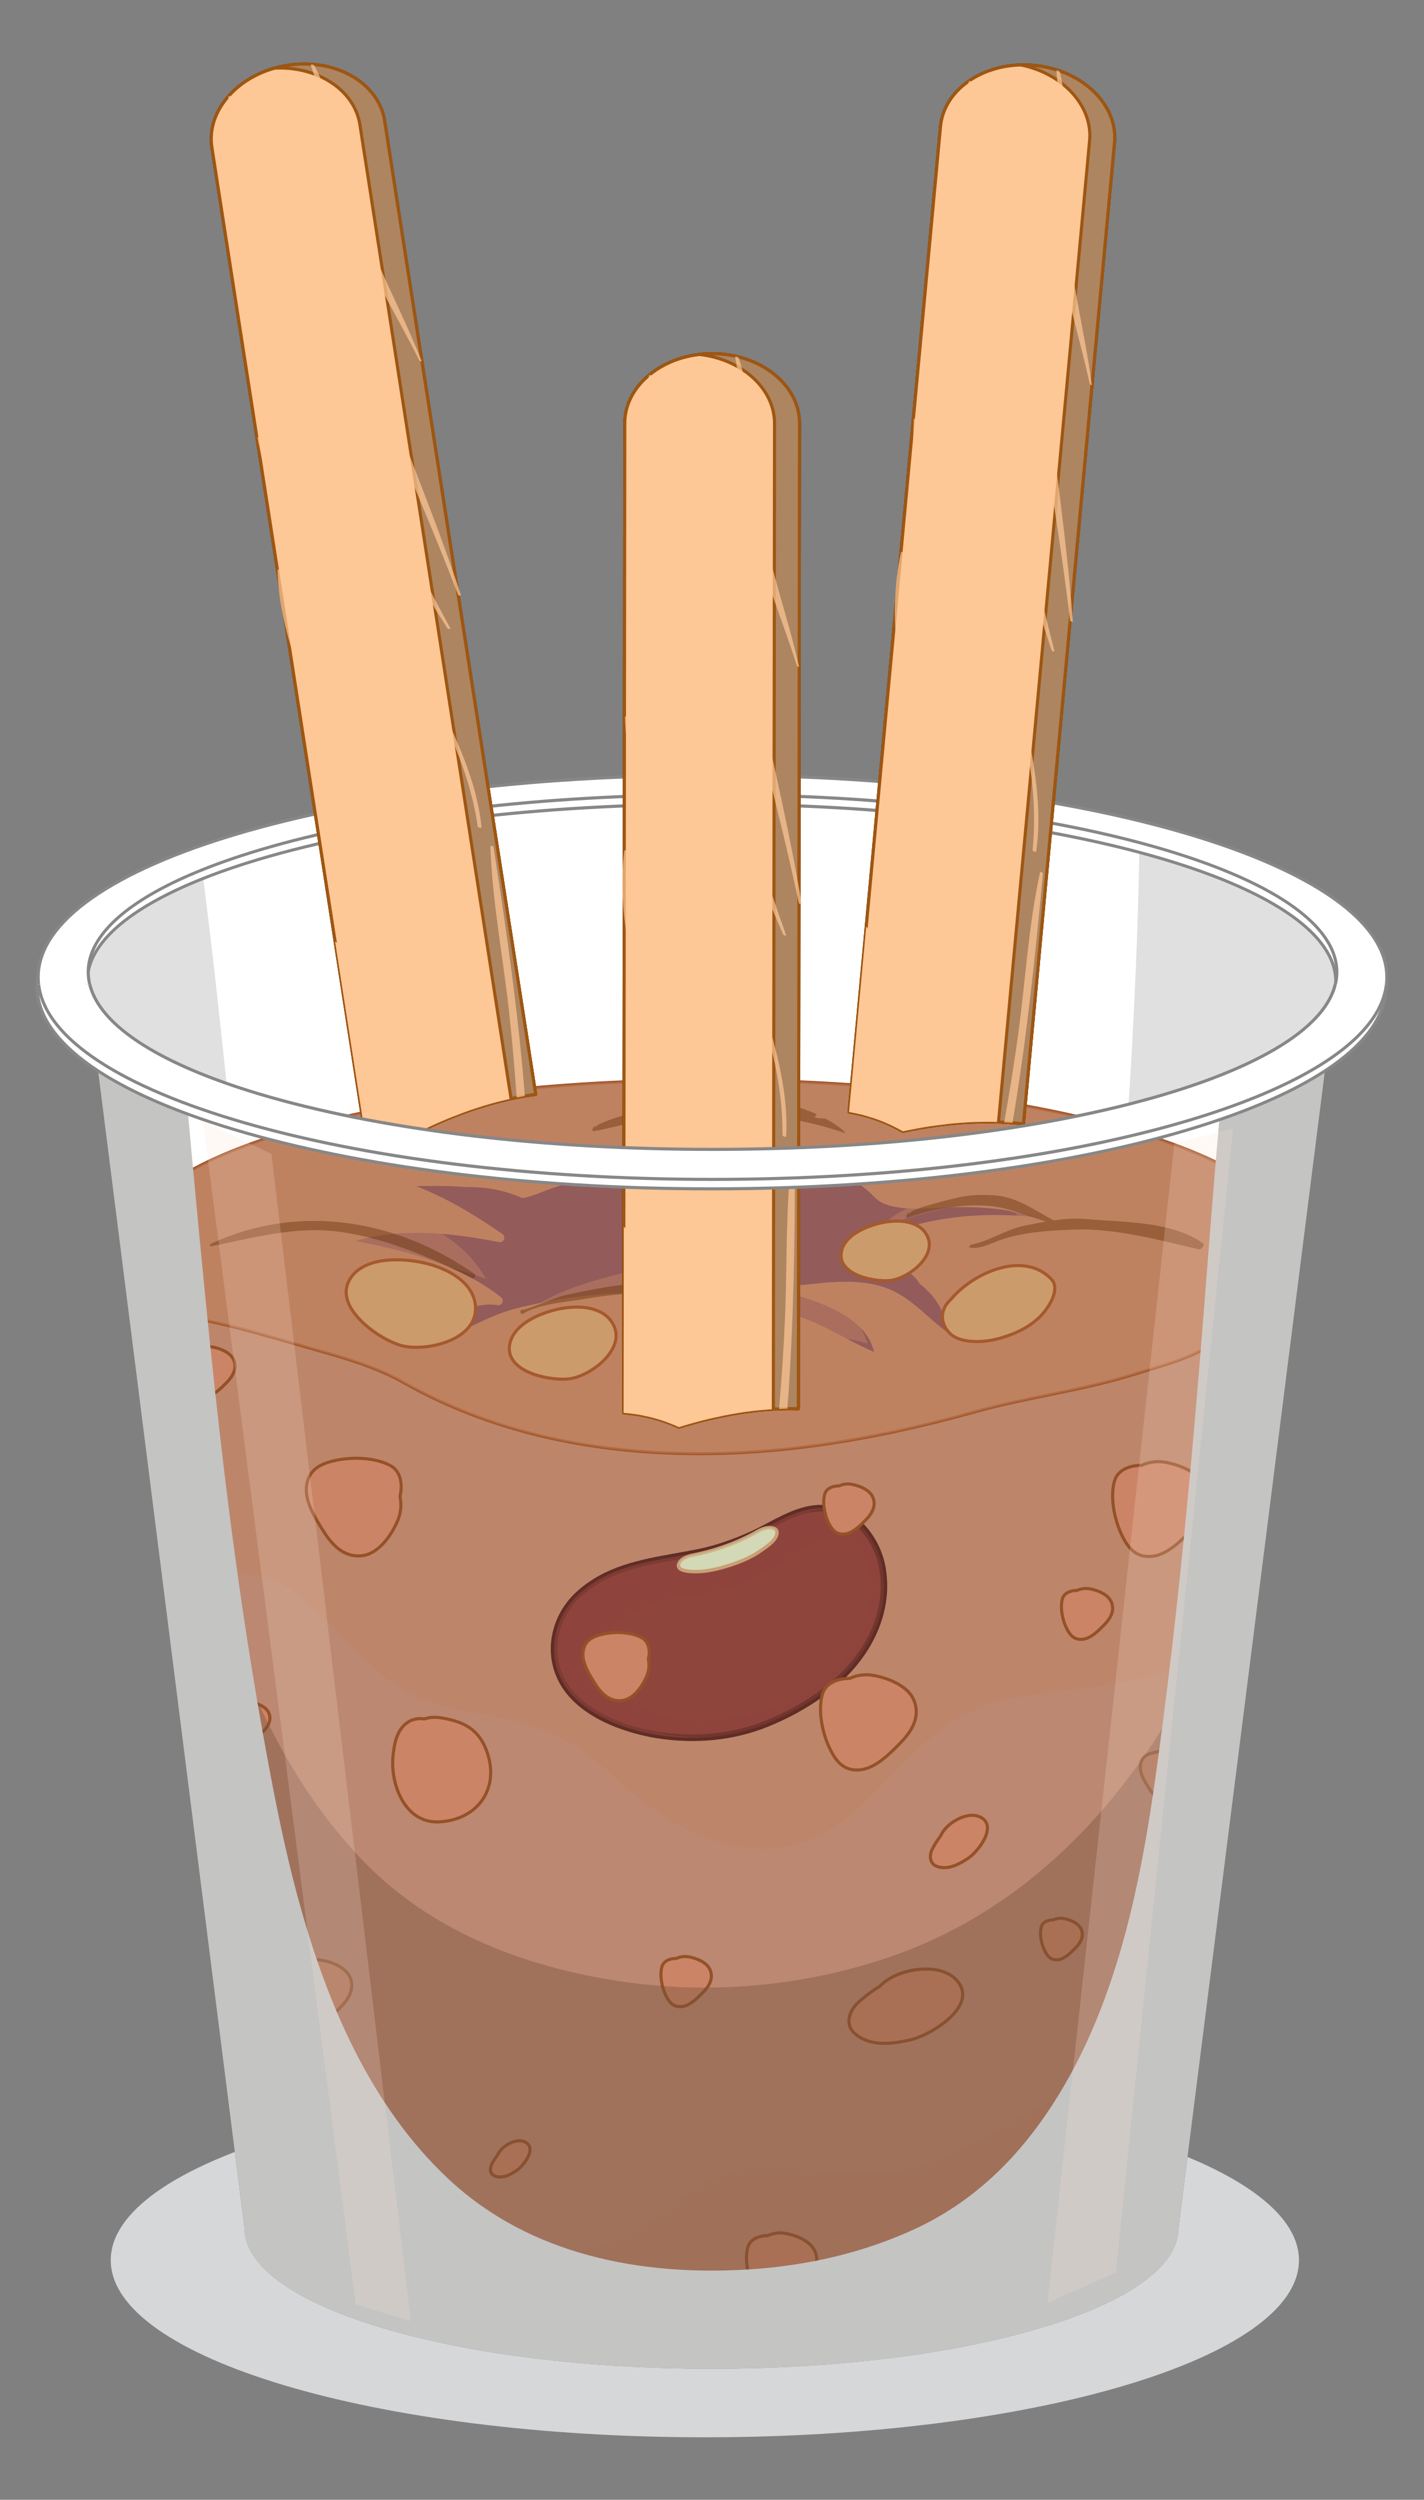 <?xml version="1.0" encoding="utf-8"?>
<!-- Generator: Adobe Illustrator 27.5.0, SVG Export Plug-In . SVG Version: 6.00 Build 0)  -->
<svg version="1.1" id="Layer_1" xmlns="http://www.w3.org/2000/svg" xmlns:xlink="http://www.w3.org/1999/xlink" x="0px" y="0px"
	 viewBox="0 0 183.053 321.27" style="enable-background:new 0 0 183.053 321.27;" xml:space="preserve">
<rect x="0" y="0" width="183.053" height="321.27" fill="#808080" stroke="none"/>
<g>
	<g>
		<path style="fill:#FFFFFF;" d="M165.992,137.201c0,0,10.752-6.641,8.354-15.033c-2.397-8.388-28.158-16.734-48.94-19.055
			c-20.781-2.32-78.944-1.371-104.8,8.941c0,0-21.246,8.059-8.269,20.773c12.978,12.715,57.018,18.693,93.549,16.951
			C142.419,148.035,165.992,137.201,165.992,137.201z"/>
		<path style="fill:#E0E0E0;" d="M174.346,122.168c-1.61-5.632-13.754-11.246-27.851-15.029c-0.167,12.324-0.744,24.641-1.56,36.943
			c13.378-3.354,21.056-6.881,21.056-6.881S176.744,130.561,174.346,122.168z"/>
		<path style="fill:#E0E0E0;" d="M25.776,110.242c-1.836,0.569-3.566,1.173-5.17,1.813c0,0-21.246,8.059-8.269,20.773
			c3.589,3.514,9.551,6.514,17.07,8.979C28.284,131.273,27.18,120.738,25.776,110.242z"/>
		<g>
			<g>
				<path style="fill:#FFFFFF;" d="M91.465,100.846c-47.885,0-86.688,11.625-86.688,25.967c0,14.34,38.804,25.977,86.688,25.977
					c47.874,0,86.678-11.637,86.678-25.977C178.143,112.471,139.339,100.846,91.465,100.846z M91.465,148.932
					c-44.326,0-80.256-10.207-80.256-22.787c0-12.59,35.93-22.791,80.256-22.791c44.318,0,80.249,10.201,80.249,22.791
					C171.714,138.725,135.783,148.932,91.465,148.932z"/>
				<path style="fill:#878787;" d="M91.465,152.988c-23.175,0-44.966-2.705-61.358-7.619c-16.463-4.935-25.53-11.523-25.53-18.557
					c0-7.031,9.067-13.621,25.53-18.553c16.391-4.91,38.182-7.615,61.358-7.615c23.173,0,44.96,2.705,61.349,7.615
					c16.463,4.932,25.53,11.521,25.53,18.553c0,7.033-9.067,13.622-25.53,18.557C136.423,150.283,114.635,152.988,91.465,152.988z
					 M91.465,101.044c-47.69,0-86.49,11.561-86.49,25.769c0,14.215,38.8,25.776,86.49,25.776c47.685,0,86.479-11.562,86.479-25.776
					C177.944,112.604,139.149,101.044,91.465,101.044z M91.465,149.131c-21.454,0-41.628-2.373-56.804-6.684
					c-15.252-4.33-23.651-10.121-23.651-16.303c0-6.187,8.399-11.979,23.651-16.309c15.174-4.309,35.348-6.684,56.804-6.684
					c21.453,0,41.626,2.375,56.799,6.684c15.251,4.33,23.651,10.122,23.651,16.309c0,6.182-8.4,11.973-23.651,16.303
					C133.088,146.758,112.916,149.131,91.465,149.131z M91.465,103.553c-44.143,0-80.056,10.135-80.056,22.592
					c0,12.454,35.913,22.588,80.056,22.588c44.139,0,80.05-10.134,80.05-22.588C171.515,113.688,135.604,103.553,91.465,103.553z"/>
			</g>
			<g>
				<path style="fill:#FFFFFF;" d="M91.598,99.629c-47.884,0-86.688,11.627-86.688,25.969c0,14.341,38.804,25.976,86.688,25.976
					c47.875,0,86.678-11.635,86.678-25.976C178.276,111.256,139.473,99.629,91.598,99.629z M91.598,147.716
					c-44.325,0-80.255-10.206-80.255-22.788c0-12.59,35.93-22.789,80.255-22.789c44.319,0,80.249,10.199,80.249,22.789
					C171.847,137.51,135.916,147.716,91.598,147.716z"/>
				<path style="fill:#878787;" d="M91.598,151.773c-23.175,0-44.965-2.706-61.358-7.619c-16.464-4.934-25.53-11.524-25.53-18.557
					c0-7.031,9.066-13.621,25.53-18.554c16.39-4.909,38.181-7.614,61.358-7.614c23.173,0,44.96,2.705,61.349,7.614
					c16.463,4.933,25.529,11.522,25.529,18.554c0,7.032-9.066,13.623-25.529,18.557C136.556,149.067,114.769,151.773,91.598,151.773
					z M91.598,99.83c-47.69,0-86.489,11.559-86.489,25.768c0,14.213,38.798,25.775,86.489,25.775
					c47.685,0,86.479-11.563,86.479-25.775C178.077,111.389,139.282,99.83,91.598,99.83z M91.598,147.917
					c-21.455,0-41.626-2.375-56.804-6.685c-15.252-4.332-23.651-10.121-23.651-16.305c0-6.185,8.399-11.976,23.651-16.308
					c15.174-4.31,35.348-6.682,56.804-6.682c21.454,0,41.625,2.372,56.799,6.682c15.252,4.331,23.65,10.122,23.65,16.308
					c0,6.184-8.398,11.973-23.65,16.305C133.22,145.542,113.049,147.917,91.598,147.917z M91.598,102.338
					c-44.144,0-80.056,10.135-80.056,22.59c0,12.455,35.913,22.59,80.056,22.59c44.141,0,80.05-10.135,80.05-22.59
					C171.648,112.473,135.738,102.338,91.598,102.338z"/>
			</g>
		</g>
	</g>
	<path style="fill:#D5D7D8;" d="M166.979,290.48c0,12.567-34.194,22.757-76.37,22.757c-42.18,0-76.372-10.189-76.372-22.757
		s34.192-22.756,76.372-22.756C132.785,267.725,166.979,277.913,166.979,290.48z"/>
	<g>
		<g>
			<g>
				<path style="fill:#FFFFFF;" d="M156.565,140.527c-6.162,2.078-12.574,3.563-18.926,4.922
					c-7.254,1.551-14.573,2.793-21.937,3.688c-20.376,2.471-41.06,2.694-61.404-0.188c-8.753-1.24-17.611-2.705-25.928-5.802
					c-5.783-2.152-11.521-5.022-16.032-9.282l19.279,152.432c0,9.903,26.795,17.933,59.849,17.933
					c33.046,0,59.832-8.029,59.832-17.933l19.395-153.282C166.647,136.398,161.659,138.81,156.565,140.527z"/>
				<path style="fill:#878787;" d="M170.469,133.202l-19.37,153.095c0,9.778-26.751,17.732-59.633,17.732
					c-32.89,0-59.649-7.954-59.65-17.757l-19.25-152.196c-0.154-0.143-0.305-0.291-0.457-0.438l19.31,152.658
					c0,4.886,6.275,9.457,17.671,12.872c11.321,3.392,26.372,5.261,42.376,5.261c16,0,31.047-1.869,42.366-5.261
					c11.393-3.415,17.666-7.985,17.666-12.846l19.421-153.495C170.77,132.953,170.619,133.078,170.469,133.202z"/>
			</g>
		</g>
	</g>
	<g>
		<path style="fill:#BC8871;" d="M165.979,162.807c-3.292,0.806-6.775,2.033-9.599,4.16c-3.067,2.314-19.91,4.333-23.21,4.751
			c-5.106,1.824-24.055,4.598-29.043,4.125c-5.878-0.561-9.527,1.291-15.391,0.629c-5.997-0.674-11.379-0.009-17.254,1.191
			c-5.015,1.022-10.077,1.517-15.129,0.405c-4.652-1.023-8.987-2.885-13.302-4.855c-2.774-1.27-5.526-2.719-8.557-3.259
			c-2.174-0.392-4.526-0.536-6.599-1.346c-4.388-1.715-6.694-6.094-11.342-7.018l16.215,124.791
			c0,9.904,25.644,15.946,58.699,15.946c33.046,0,58.203-6.325,58.203-16.227C149.669,286.102,166.546,162.667,165.979,162.807z"/>
		<path style="fill:#A5592D;" d="M91.466,302.527c-16.4,0-31.243-1.514-41.794-4.266c-11.189-2.916-17.103-7.024-17.103-11.88
			L16.317,161.34l0.274,0.055c2.612,0.52,4.528,2.135,6.382,3.695c1.503,1.266,3.055,2.574,4.995,3.331
			c1.476,0.579,3.125,0.817,4.719,1.048c0.607,0.089,1.237,0.18,1.84,0.288c2.589,0.462,4.994,1.588,7.321,2.678
			c0.428,0.199,0.857,0.4,1.285,0.596c4.109,1.879,8.519,3.8,13.261,4.843c1.92,0.422,3.887,0.628,6.017,0.628
			c2.704,0,5.573-0.329,9.03-1.034c4.957-1.013,8.802-1.464,12.473-1.464c1.64,0,3.225,0.089,4.844,0.271
			c0.857,0.097,1.697,0.144,2.566,0.144c1.856,0,3.559-0.222,5.206-0.438c1.678-0.219,3.413-0.444,5.335-0.444
			c0.773,0,1.518,0.035,2.28,0.107c0.369,0.035,0.826,0.053,1.363,0.053c6.404,0,22.909-2.492,27.595-4.167l0.043-0.009l0.531-0.067
			c13.071-1.638,20.667-3.202,22.582-4.645c2.418-1.822,5.582-3.194,9.672-4.197l0.049-0.006h0.09l0.063,0.07
			c0.133,0.151,0.353,0.406-7.932,62.008c-4.09,30.404-8.291,61.139-8.335,61.445c0.004,4.851-5.826,9.009-16.854,11.992
			C122.507,300.963,107.751,302.527,91.466,302.527z M16.786,161.846l16.18,124.512c0.001,9.297,24.056,15.771,58.5,15.771
			c34.153,0,58.004-6.591,58.004-16.026c5.613-41.07,16.069-118.327,16.32-123.043c-3.922,0.982-6.963,2.314-9.291,4.068
			c-1.97,1.487-9.632,3.076-22.772,4.723l-0.51,0.064c-4.74,1.684-21.287,4.183-27.71,4.183c-0.549,0-1.02-0.018-1.4-0.055
			c-0.75-0.071-1.484-0.105-2.243-0.105c-1.896,0-3.618,0.225-5.282,0.441c-1.66,0.216-3.375,0.439-5.259,0.439
			c-0.885,0-1.739-0.047-2.609-0.145c-1.605-0.183-3.175-0.27-4.8-0.27c-3.642,0-7.464,0.449-12.394,1.456
			c-3.483,0.711-6.378,1.041-9.109,1.041c-2.158,0-4.155-0.208-6.102-0.636c-4.78-1.052-9.211-2.982-13.342-4.869
			c-0.43-0.196-0.859-0.397-1.288-0.599c-2.303-1.079-4.684-2.193-7.221-2.645c-0.599-0.108-1.225-0.2-1.829-0.288
			c-1.615-0.232-3.288-0.476-4.808-1.07c-2-0.78-3.579-2.11-5.106-3.396C20.888,163.855,19.156,162.396,16.786,161.846z"/>
	</g>
	<path style="opacity:0.4;fill:#BF8261;" d="M28.214,202.394c3.228-0.23,6.646,0.046,9.351,2.033
		c2.694,1.977,4.951,4.502,7.304,6.863c2.34,2.35,4.772,4.754,7.751,6.289c3.396,1.747,6.906,2.27,10.61,2.964
		c5.918,1.108,10.621,2.979,15.002,7.198c5.971,5.746,14.76,11.514,23.552,9.454c5.843-1.369,9.691-5.834,13.694-9.967
		c3.977-4.11,8.191-7.583,13.916-8.811c8.559-1.837,18.474-1.234,26.025-6.261c1.559-1.036,3.132-2.363,4.752-3.69
		c3.3-24.694,6.04-45.72,5.806-45.66c-3.292,0.806-6.775,2.033-9.599,4.16c-3.067,2.314-19.91,4.333-23.21,4.751
		c-5.106,1.824-24.055,4.598-29.043,4.125c-5.878-0.561-9.527,1.291-15.391,0.629c-5.997-0.674-11.379-0.009-17.254,1.191
		c-5.015,1.022-10.077,1.517-15.129,0.405c-4.652-1.023-8.987-2.885-13.302-4.855c-2.774-1.27-5.526-2.719-8.557-3.259
		c-2.174-0.392-4.526-0.536-6.599-1.346c-4.388-1.715-6.694-6.094-11.342-7.018l5.679,41.394
		C24.211,202.825,26.185,202.536,28.214,202.394z"/>
	<path style="opacity:0.4;fill:#BF8261;" d="M150.557,265.567c-3.686,0.724-7.446,1.37-11.001,2.614
		c-3.498,1.225-6.711,3.001-9.936,4.803c-5.331,2.979-11.013,6.164-17.286,6.308c-8.148,0.182-16.471-2.999-23.618,2.436
		c-5.288,4.017-9.922,7.587-16.902,7.77c-7.372,0.192-14.53-1.985-21.536-4.04c-4.261-1.248-6.834-3.089-8.899-7.014
		c-1.444-2.746-2.896-5.34-5.251-7.435c-1.629-1.449-4.253-3.612-5.998-4.921l2.637,20.293c0,9.904,25.644,15.946,58.699,15.946
		c33.046,0,58.203-6.325,58.203-16.227c0,0,1.157-8.46,2.854-20.938C151.869,265.303,151.214,265.439,150.557,265.567z"/>
	<g>
		<g>
			<g>
				<g>
					<path style="fill:#8E453C;" d="M113.413,201.428c-0.617-3.46-3.211-6.953-6.823-7.522c-3.619-0.571-6.923,1.967-10.068,3.371
						c-2.09,0.929-4.273,1.712-6.514,2.182c-5.557,1.163-11.261,1.425-15.657,5.471c-3.088,2.839-4.121,7.459-2.039,11.205
						c2.261,4.065,7.871,6.146,12.134,6.832c4.771,0.766,9.627,0.378,14.131-1.448c3.28-1.331,6.562-3.233,9.19-5.618
						c3.471-3.148,5.843-7.371,5.863-11.992C113.631,203.093,113.563,202.265,113.413,201.428z"/>
					<path style="fill:#591D00;" d="M113.192,201.466c-0.572-3.215-3.041-6.77-6.637-7.339c-2.666-0.42-5.175,0.902-7.601,2.183
						c-0.808,0.424-1.57,0.825-2.341,1.171c-2.345,1.044-4.491,1.762-6.558,2.195c-1.045,0.22-2.109,0.405-3.137,0.59
						c-4.572,0.816-8.891,1.582-12.417,4.828c-2.063,1.898-3.2,4.642-3.038,7.343c0.074,1.271,0.428,2.477,1.042,3.588
						c2.163,3.885,7.602,6.021,11.975,6.722c4.909,0.786,9.754,0.289,14.009-1.436c3.523-1.426,6.677-3.358,9.124-5.575
						c3.716-3.372,5.773-7.574,5.793-11.83c0.002-0.281-0.007-0.568-0.025-0.854C113.349,202.523,113.287,201.991,113.192,201.466z"
						/>
				</g>
				<path style="opacity:0.4;fill:#8E453C;" d="M96.522,197.276c-2.09,0.929-4.273,1.712-6.514,2.182
					c-5.557,1.163-11.261,1.425-15.657,5.471c-3.088,2.839-4.121,7.459-2.039,11.205c2.261,4.065,7.871,6.146,12.134,6.832
					c4.771,0.766,9.627,0.378,14.131-1.448c3.28-1.331,6.562-3.233,9.19-5.618c3.471-3.148,5.843-7.371,5.863-11.992
					c0.001-0.814-0.067-1.643-0.217-2.479c-0.617-3.46-3.211-6.953-6.823-7.522C102.971,193.334,99.667,195.872,96.522,197.276z
					 M110.803,199.811c1.914,3.092,1.068,7.501-0.463,10.539c-1.131,2.248-3.041,4.455-5.005,6.01
					c-2.637,2.086-5.856,3.221-9.112,3.898c-3.462,0.719-7.111,1.255-10.593,0.343c-1.942-0.513-4.508-1.638-5.938-3.097
					c-1.506-1.54-2.416-3.643-2.069-5.803c0.389-2.412,2.585-4.084,4.659-5.035c2.538-1.164,5.44-1.433,8.162-1.869
					c3.356-0.535,6.501-1.63,9.357-3.503C102.813,199.32,108.018,195.319,110.803,199.811z"/>
				<path style="opacity:0.4;fill:#8E453C;" d="M106.066,193.851c-1.9,0.212-3.65,1.004-4.654,2.541
					c-0.792,1.219-1.327,2.522-2.364,3.585c-0.974,0.997-2.12,1.832-3.414,2.36c-3.021,1.23-6.194,1.352-9.264,0.262
					c-0.97-0.343-2.49,0.339-3.368,0.672c-1.222,0.465-2.495,0.843-3.685,1.386c-2.099,0.957-4.23,2.359-5.226,4.533
					c-0.998,2.179-1.08,4.84,0.169,6.946c1.328,2.246,3.573,3.821,5.88,4.954c3.35,1.644,7.004,2.234,10.677,2.187
					c-2.114,0.14-4.251,0.03-6.373-0.311c-4.263-0.686-9.873-2.767-12.134-6.832c-2.082-3.746-1.049-8.366,2.039-11.205
					c4.396-4.046,10.1-4.308,15.657-5.471c2.241-0.47,4.423-1.253,6.514-2.182C99.516,195.942,102.651,193.585,106.066,193.851z"/>
				<g>
					<path style="fill:#D3D9B6;" d="M99.883,196.992c-0.042,0.977-1.409,1.804-2.098,2.298c-0.9,0.641-1.951,1.132-2.978,1.524
						c-0.584,0.224-1.186,0.417-1.785,0.587c-0.942,0.267-1.854,0.471-2.829,0.551c-0.599,0.051-3.795,0.189-2.784-1.228
						c0.51-0.717,1.623-0.835,2.415-1.016c1.957-0.445,3.778-1.046,5.604-1.885c0.423-0.193,0.836-0.408,1.248-0.623
						c0.575-0.297,1.135-0.685,1.778-0.817C98.932,196.283,99.912,196.277,99.883,196.992z"/>
					<path style="fill:#CA9F75;" d="M87.226,200.59c0.488-0.677,1.424-0.866,2.179-1.022c0.128-0.022,0.251-0.049,0.369-0.077
						c1.982-0.452,3.804-1.063,5.563-1.871c0.399-0.182,0.78-0.377,1.238-0.615c0.135-0.072,0.27-0.148,0.406-0.223
						c0.444-0.25,0.904-0.51,1.428-0.617c0.093-0.022,0.928-0.181,1.404,0.186c0.204,0.152,0.304,0.374,0.295,0.651
						c-0.042,0.981-1.185,1.769-1.941,2.294c-0.091,0.063-0.175,0.12-0.253,0.176c-0.801,0.575-1.791,1.082-3.029,1.553
						c-0.551,0.21-1.159,0.409-1.8,0.593c-1.106,0.314-1.992,0.486-2.873,0.557c-0.233,0.022-2.276,0.169-2.97-0.43
						c-0.152-0.138-0.238-0.304-0.251-0.487l0,0C86.978,201.051,87.056,200.832,87.226,200.59z M99.542,196.701
						c-0.216-0.162-0.688-0.175-1.043-0.1c-0.455,0.094-0.886,0.337-1.3,0.569c-0.14,0.078-0.279,0.155-0.417,0.229
						c-0.463,0.24-0.854,0.439-1.259,0.628c-1.787,0.82-3.636,1.441-5.649,1.9c-0.119,0.026-0.25,0.054-0.38,0.081
						c-0.713,0.144-1.519,0.307-1.903,0.846c-0.106,0.146-0.162,0.278-0.154,0.377l0,0c0.002,0.038,0.014,0.101,0.097,0.173
						c0.42,0.364,1.808,0.394,2.64,0.325c0.854-0.069,1.711-0.237,2.791-0.545c0.627-0.178,1.22-0.372,1.763-0.578
						c1.199-0.455,2.157-0.947,2.927-1.498c0.079-0.056,0.164-0.117,0.259-0.179c0.686-0.475,1.715-1.188,1.75-1.946
						c0-0.018-0.005-0.035,0-0.051C99.653,196.832,99.616,196.762,99.542,196.701z"/>
				</g>
				<path style="opacity:0.4;fill:#D3D9B6;" d="M99.721,196.568c-0.799,0.6-1.535,1.268-2.414,1.768
					c-1.183,0.673-2.477,1.182-3.775,1.598c-1.328,0.423-2.672,0.74-4.052,0.956c-0.735,0.115-1.494,0.233-2.235,0.174
					c0.028-0.107,0.074-0.215,0.165-0.341c0.51-0.717,1.623-0.835,2.415-1.016c1.957-0.445,3.778-1.046,5.604-1.885
					c0.423-0.193,0.836-0.408,1.248-0.623c0.575-0.297,1.135-0.685,1.778-0.817C98.809,196.308,99.428,196.288,99.721,196.568z"/>
				<path style="opacity:0.6;fill:#8E453C;" d="M100.079,217.114c3.076-1.191,5.8-2.941,8.149-5.162
					c-2.168,2.845-4.688,5.041-8.181,6.407c-3.939,1.538-9.084,2.673-13.251,1.344C91.289,219.421,95.937,218.723,100.079,217.114z"
					/>
			</g>
			<g>
				<g>
					<g>
						<path style="fill:#8E453C;" d="M113.413,201.428c-0.617-3.46-3.211-6.953-6.823-7.522c-3.619-0.571-6.923,1.967-10.068,3.371
							c-2.09,0.929-4.273,1.712-6.514,2.182c-5.557,1.163-11.261,1.425-15.657,5.471c-3.088,2.839-4.121,7.459-2.039,11.205
							c2.261,4.065,7.871,6.146,12.134,6.832c4.771,0.766,9.627,0.378,14.131-1.448c3.28-1.331,6.562-3.233,9.19-5.618
							c3.471-3.148,5.843-7.371,5.863-11.992C113.631,203.093,113.563,202.265,113.413,201.428z"/>
						<path style="fill:#5F2D25;" d="M74.064,204.618c3.667-3.37,8.278-4.194,12.739-4.989c1.041-0.184,2.081-0.372,3.118-0.586
							c2.021-0.423,4.125-1.129,6.43-2.152c0.751-0.338,1.503-0.733,2.3-1.153c2.522-1.329,5.129-2.704,8.006-2.249
							c3.895,0.613,6.557,4.421,7.172,7.863c0.151,0.849,0.226,1.707,0.221,2.559c-0.02,4.395-2.213,8.865-6.001,12.302
							c-2.503,2.271-5.726,4.242-9.317,5.697c-4.362,1.77-9.327,2.28-14.354,1.474c-2.192-0.351-9.576-1.898-12.436-7.046
							c-1.371-2.459-1.514-5.419-0.395-8.123C72.109,206.861,72.981,205.615,74.064,204.618z M113.207,203.904
							c0.002-0.797-0.069-1.605-0.21-2.403c-0.563-3.146-2.967-6.626-6.474-7.176c-2.599-0.412-5.079,0.896-7.479,2.159
							c-0.774,0.407-1.574,0.83-2.352,1.178c-2.358,1.051-4.518,1.773-6.598,2.207c-1.046,0.22-2.097,0.406-3.142,0.593
							c-4.542,0.809-8.834,1.572-12.317,4.776c-0.995,0.918-1.793,2.057-2.308,3.301c-1.018,2.462-0.888,5.155,0.354,7.389
							c2.125,3.822,7.504,5.929,11.831,6.623c4.872,0.781,9.68,0.287,13.902-1.424c3.499-1.418,6.633-3.336,9.064-5.539
							c2.078-1.886,3.684-4.11,4.644-6.432C112.835,207.44,113.202,205.674,113.207,203.904z"/>
					</g>
				</g>
				<path style="opacity:0.4;fill:#8E453C;" d="M96.522,197.276c-2.09,0.929-4.273,1.712-6.514,2.182
					c-5.557,1.163-11.261,1.425-15.657,5.471c-3.088,2.839-4.121,7.459-2.039,11.205c2.261,4.065,7.871,6.146,12.134,6.832
					c4.771,0.766,9.627,0.378,14.131-1.448c3.28-1.331,6.562-3.233,9.19-5.618c3.471-3.148,5.843-7.371,5.863-11.992
					c0.001-0.814-0.067-1.643-0.217-2.479c-0.617-3.46-3.211-6.953-6.823-7.522C102.971,193.334,99.667,195.872,96.522,197.276z
					 M110.803,199.811c1.914,3.092,1.068,7.501-0.463,10.539c-1.131,2.248-3.041,4.455-5.005,6.01
					c-2.637,2.086-5.856,3.221-9.112,3.898c-3.462,0.719-7.111,1.255-10.593,0.343c-1.942-0.513-4.508-1.638-5.938-3.097
					c-1.506-1.54-2.416-3.643-2.069-5.803c0.389-2.412,2.585-4.084,4.659-5.035c2.538-1.164,5.44-1.433,8.162-1.869
					c3.356-0.535,6.501-1.63,9.357-3.503C102.813,199.32,108.018,195.319,110.803,199.811z"/>
				<path style="opacity:0.4;fill:#8E453C;" d="M106.066,193.851c-1.9,0.212-3.65,1.004-4.654,2.541
					c-0.792,1.219-1.327,2.522-2.364,3.585c-0.974,0.997-2.12,1.832-3.414,2.36c-3.021,1.23-6.194,1.352-9.264,0.262
					c-0.97-0.343-2.49,0.339-3.368,0.672c-1.222,0.465-2.495,0.843-3.685,1.386c-2.099,0.957-4.23,2.359-5.226,4.533
					c-0.998,2.179-1.08,4.84,0.169,6.946c1.328,2.246,3.573,3.821,5.88,4.954c3.35,1.644,7.004,2.234,10.677,2.187
					c-2.114,0.14-4.251,0.03-6.373-0.311c-4.263-0.686-9.873-2.767-12.134-6.832c-2.082-3.746-1.049-8.366,2.039-11.205
					c4.396-4.046,10.1-4.308,15.657-5.471c2.241-0.47,4.423-1.253,6.514-2.182C99.516,195.942,102.651,193.585,106.066,193.851z"/>
				<g>
					<path style="fill:#D3D9B6;" d="M99.883,196.992c-0.042,0.977-1.409,1.804-2.098,2.298c-0.9,0.641-1.951,1.132-2.978,1.524
						c-0.584,0.224-1.186,0.417-1.785,0.587c-0.942,0.267-1.854,0.471-2.829,0.551c-0.599,0.051-3.795,0.189-2.784-1.228
						c0.51-0.717,1.623-0.835,2.415-1.016c1.957-0.445,3.778-1.046,5.604-1.885c0.423-0.193,0.836-0.408,1.248-0.623
						c0.575-0.297,1.135-0.685,1.778-0.817C98.932,196.283,99.912,196.277,99.883,196.992z"/>
					<path style="fill:#CA9F75;" d="M87.226,200.59c0.488-0.677,1.424-0.866,2.179-1.022c0.128-0.022,0.251-0.049,0.369-0.077
						c1.982-0.452,3.804-1.063,5.563-1.871c0.399-0.182,0.78-0.377,1.238-0.615c0.135-0.072,0.27-0.148,0.406-0.223
						c0.444-0.25,0.904-0.51,1.428-0.617c0.093-0.022,0.928-0.181,1.404,0.186c0.204,0.152,0.304,0.374,0.295,0.651
						c-0.042,0.981-1.185,1.769-1.941,2.294c-0.091,0.063-0.175,0.12-0.253,0.176c-0.801,0.575-1.791,1.082-3.029,1.553
						c-0.551,0.21-1.159,0.409-1.8,0.593c-1.106,0.314-1.992,0.486-2.873,0.557c-0.233,0.022-2.276,0.169-2.97-0.43
						c-0.152-0.138-0.238-0.304-0.251-0.487l0,0C86.978,201.051,87.056,200.832,87.226,200.59z M99.542,196.701
						c-0.216-0.162-0.688-0.175-1.043-0.1c-0.455,0.094-0.886,0.337-1.3,0.569c-0.14,0.078-0.279,0.155-0.417,0.229
						c-0.463,0.24-0.854,0.439-1.259,0.628c-1.787,0.82-3.636,1.441-5.649,1.9c-0.119,0.026-0.25,0.054-0.38,0.081
						c-0.713,0.144-1.519,0.307-1.903,0.846c-0.106,0.146-0.162,0.278-0.154,0.377l0,0c0.002,0.038,0.014,0.101,0.097,0.173
						c0.42,0.364,1.808,0.394,2.64,0.325c0.854-0.069,1.711-0.237,2.791-0.545c0.627-0.178,1.22-0.372,1.763-0.578
						c1.199-0.455,2.157-0.947,2.927-1.498c0.079-0.056,0.164-0.117,0.259-0.179c0.686-0.475,1.715-1.188,1.75-1.946
						c0-0.018-0.005-0.035,0-0.051C99.653,196.832,99.616,196.762,99.542,196.701z"/>
				</g>
				<path style="opacity:0.4;fill:#D3D9B6;" d="M99.721,196.568c-0.799,0.6-1.535,1.268-2.414,1.768
					c-1.183,0.673-2.477,1.182-3.775,1.598c-1.328,0.423-2.672,0.74-4.052,0.956c-0.735,0.115-1.494,0.233-2.235,0.174
					c0.028-0.107,0.074-0.215,0.165-0.341c0.51-0.717,1.623-0.835,2.415-1.016c1.957-0.445,3.778-1.046,5.604-1.885
					c0.423-0.193,0.836-0.408,1.248-0.623c0.575-0.297,1.135-0.685,1.778-0.817C98.809,196.308,99.428,196.288,99.721,196.568z"/>
				<path style="opacity:0.6;fill:#8E453C;" d="M100.079,217.114c3.076-1.191,5.8-2.941,8.149-5.162
					c-2.168,2.845-4.688,5.041-8.181,6.407c-3.939,1.538-9.084,2.673-13.251,1.344C91.289,219.421,95.937,218.723,100.079,217.114z"
					/>
			</g>
		</g>
	</g>
	<g>
		<g>
			<g>
				<path style="fill:#BF8261;" d="M160.463,168.895c0.683-0.646,1.361-1.298,2.04-1.931c2.005-1.856,4.066-3.906,4.066-6.836
					c0-11.784-33.627-21.328-75.104-21.328c-41.485,0-75.108,9.544-75.108,21.328c0,0.49,0.08,0.977,0.195,1.462
					c1.255,5.231,5.692,7.209,10.52,8.246c4.505,0.97,8.913,2.324,13.343,3.584c4.046,1.151,7.882,2.235,11.566,4.314
					c16.074,9.058,35.335,10.515,53.309,7.986c6.771-0.956,13.463-2.437,20.045-4.277c6.852-1.914,13.934-2.737,20.726-4.901
					c3.051-0.971,6.286-1.752,9.07-3.387C157.093,172.006,158.801,170.468,160.463,168.895z"/>
				<path style="fill:#A5592D;" d="M89.914,187.026h-0.002c-14.498,0-27.293-3.067-38.029-9.118
					c-3.635-2.05-7.42-3.127-11.428-4.266l-0.096-0.028c-0.878-0.25-1.754-0.503-2.631-0.756c-3.487-1.008-7.093-2.05-10.699-2.827
					c-4.249-0.913-9.303-2.693-10.671-8.394c-0.137-0.58-0.201-1.059-0.201-1.509c0-5.796,7.864-11.221,22.142-15.275
					c14.202-4.033,33.084-6.254,53.166-6.254c20.08,0,38.959,2.221,53.16,6.254c14.28,4.055,22.143,9.479,22.143,15.275
					c0,2.914-1.954,4.966-4.129,6.982c-0.452,0.423-0.902,0.851-1.355,1.28l-0.684,0.649c-1.604,1.517-3.34,3.097-5.371,4.287
					c-2.249,1.32-4.8,2.092-7.269,2.839c-0.617,0.186-1.232,0.372-1.84,0.566c-3.754,1.195-7.657,1.994-11.43,2.768
					c-3.066,0.628-6.235,1.278-9.303,2.135c-7.053,1.971-13.618,3.372-20.072,4.281C100.084,186.653,94.902,187.026,89.914,187.026z
					 M91.466,138.998c-41.305,0-74.909,9.481-74.909,21.131c0,0.418,0.059,0.869,0.189,1.416c1.316,5.484,6.231,7.207,10.368,8.097
					c3.62,0.778,7.232,1.823,10.726,2.832c0.876,0.254,1.752,0.506,2.63,0.756l0.096,0.028c4.031,1.146,7.838,2.23,11.515,4.302
					c10.674,6.018,23.404,9.068,37.831,9.069h0.003c4.971,0,10.133-0.373,15.347-1.108c6.436-0.905,12.986-2.304,20.019-4.269
					c3.082-0.86,6.26-1.511,9.332-2.142c3.764-0.771,7.654-1.569,11.389-2.757c0.609-0.194,1.227-0.38,1.845-0.568
					c2.446-0.739,4.976-1.505,7.183-2.801c1.996-1.169,3.712-2.733,5.297-4.233l0.684-0.648c0.454-0.432,0.906-0.86,1.359-1.282
					c2.108-1.955,4.001-3.938,4.001-6.69C166.369,148.479,132.768,138.998,91.466,138.998z"/>
			</g>
		</g>
		<g>
			<path style="fill:#935B5A;" d="M113.538,154.646c-0.776-0.34-1.147-0.846-1.755-1.41c-1.408-1.307-3.099-2.128-4.975-2.541
				c-3.314-0.727-6.754-0.826-10.14-0.883c-8.689-0.149-17.532,0.104-25.839,2.945c-1.26,0.432-2.689,1.18-4.045,1.25
				c-1.115,0.059-2.007-0.457-3.061-0.744c-3.371-0.915-6.779-0.898-10.213-0.817c3.936,1.526,7.533,3.702,11.046,6.125
				c0.545,0.378,0.207,1.188-0.446,1.058c-5.733-1.139-12.604-1.922-18.385-0.133c6.629,1.276,13.13,2.934,18.636,7.176
				c0.525,0.403,0.224,1.168-0.445,1.059c-3.745-0.613-7.424,2.521-9.951,5.357c4.252-0.967,8.101-3.85,12.359-4.924
				c5.132-1.294,10.428-2.018,15.731-1.985c5.416,0.031,10.858,0.595,16.137,1.844c2.433,0.577,4.898,1.15,7.163,2.239
				c2.352,1.13,4.604,2.451,6.997,3.493c-0.954-4.316-6.46-6.261-10.244-7.374c-0.66-0.195-0.472-1.071,0.154-1.139
				c3.992-0.413,8.499-1.146,12.314,0.554c2.859,1.275,4.774,3.705,7.269,5.458c-0.756-5.974-5.938-8.005-11.249-9.889
				c-0.45-0.158-0.605-0.801-0.138-1.059c6.9-3.805,14.817-4.668,22.551-3.896c-3.206-1.047-6.565-1.299-10.052-1.277
				C120.113,155.151,116.224,155.816,113.538,154.646z"/>
		</g>
		<g style="opacity:0.5;">
			<path style="fill:#BF8261;" d="M91.466,138.801c-41.485,0-75.108,9.544-75.108,21.328c0,0.49,0.08,0.977,0.195,1.462
				c1.255,5.231,5.692,7.209,10.52,8.246c4.505,0.97,8.913,2.324,13.343,3.584c4.046,1.151,7.882,2.235,11.566,4.314
				c16.074,9.058,35.335,10.515,53.309,7.986c6.771-0.956,13.463-2.437,20.045-4.277c6.852-1.914,13.934-2.737,20.726-4.901
				c3.051-0.971,6.286-1.752,9.07-3.387c1.963-1.149,3.671-2.688,5.333-4.26c0.683-0.646,1.361-1.298,2.04-1.931
				c2.005-1.856,4.066-3.906,4.066-6.836C166.57,148.345,132.943,138.801,91.466,138.801z M138.233,170.245
				c-6.765,4.845-14.971,7.582-23.278,7.978c-6.215,0.296-14.207,0.277-19.099-4.172c-0.372-0.339-0.135-0.88,0.272-1.035
				c4.959-1.859,10.382-1.886,15.409-0.317c-1.849-6.348-10.799-8.725-16.574-9.553c-5.493-0.786-11.288-0.573-16.65,0.906
				c-3.855,1.066-8.724,2.483-11.522,5.632c2.94-0.906,6.046-1.761,9.079-1.796c4.042-0.046,7.925,0.896,11.913,1.394
				c0.779,0.096,0.816,1.188,0,1.238c-7.954,0.478-15.256,4.533-20.449,10.493c-0.239,0.274-0.628,0.199-0.876,0
				c-1.379-1.111-1.853-2.614-2.88-3.993c-1.577-2.115-3.336-4.088-5.325-5.826c-3.869-3.384-8.351-6.408-13.338-7.813
				c-0.542-0.155-0.635-1.109,0-1.194c5.91-0.813,12.01,0.007,17.56,2.178c-5.601-9.833-19.215-10.038-29.308-9.008
				c-0.669,0.067-0.766-0.841-0.311-1.154c6.816-4.722,13.94-8.386,22.004-10.417c6.648-1.675,13.736-3.268,20.557-1.715
				c0.443,0.102,0.613,0.73,0.274,1.035c-2.532,2.265-5.756,3.857-7.622,6.656c6.421-4.207,13.88-6.605,21.66-5.914
				c5.168,0.457,10.332,1.448,14.763,3.918c11.63-3.584,24.993-2.448,34.974,4.578c0.596,0.42,0.217,1.24-0.476,1.133
				c-5.732-0.898-11.72-1.428-17.393,0.146c-2.676,0.742-6.225,1.666-8.117,3.934c5.542-1.663,11.391-4.037,17.012-1.652
				c0.436,0.184,0.373,0.865,0,1.068c-3.459,1.887-7.609,2.734-10.374,5.54c4.004-1.469,8.049-2.717,12.303-3.29
				c3.019-0.404,7.514-0.891,10.337,0.646C147.908,162.672,140.71,168.472,138.233,170.245z"/>
		</g>
		<path style="opacity:0.4;fill:#5E2C00;" d="M61.066,163.769c-10.08-7.06-22.563-9.181-33.91-3.952
			c-0.099,0.047-0.32,0.413-0.092,0.368c5.508-1.103,10.949-2.649,16.616-1.875c5.815,0.797,11.788,3.308,16.978,5.963
			C60.889,164.392,61.291,163.925,61.066,163.769z"/>
		<path style="opacity:0.4;fill:#5E2C00;" d="M100.99,168.867c-5.308-2.86-11.764-4.396-17.801-4.047
			c-3.686,0.215-7.288,0.899-10.879,1.715c-0.599,0.135-4.964,1.918-5.117,1.796c-0.155-0.125-0.399,0.211-0.286,0.352
			c0.045,0.058,0.094,0.116,0.139,0.175c0.042,0.051,0.141,0.009,0.183-0.016c2.155-1.323,5.511-1.478,7.951-1.906
			c2.857-0.501,5.761-0.744,8.657-0.866c5.856-0.247,11.127,2.521,16.784,3.341C100.817,169.439,101.238,169.001,100.99,168.867z"/>
		<path style="opacity:0.4;fill:#5E2C00;" d="M154.621,159.776c-4.042-2.868-10.258-2.681-15.011-3.108
			c-1.347-0.121-2.746-0.02-4.132,0.173c-2.453-1.261-4.747-3.025-7.618-3.218c-1.765-0.118-3.56-0.062-5.279,0.412
			c-0.552,0.148-5.708,1.341-5.657,1.97c-0.023-0.265-0.398,0.042-0.41,0.198c-0.002,0.051-0.006,0.104-0.013,0.157
			c-0.008,0.116,0.067,0.192,0.185,0.15c3.248-1.167,7.106-1.824,10.547-1.521c2.418,0.214,4.882,1.295,7.244,2.003
			c-0.927,0.157-1.841,0.343-2.725,0.519c-2.438,0.486-4.532,1.999-6.927,2.459c-0.104,0.021-0.361,0.313-0.162,0.358
			c1.083,0.249,2.476-0.401,3.438-0.783c2.957-1.177,6.73-1.406,9.892-1.521c5.394-0.191,10.9,1.313,16.09,2.537
			C154.39,160.636,154.946,160.008,154.621,159.776z"/>
		<path style="opacity:0.4;fill:#5E2C00;" d="M94.111,140.891c-2.919-0.107-5.849,0.32-8.68,1c-0.827,0.2-8.897,2.246-8.84,2.979
			c-0.022-0.264-0.396,0.04-0.408,0.195c-0.003,0.054-0.008,0.107-0.011,0.16c-0.006,0.079,0.03,0.18,0.131,0.162
			c5.166-0.984,9.987-2.759,15.308-3.04c2.989-0.159,5.998,1.039,8.964,1.362c2.838,0.31,5.416,1.047,8.115,1.927
			C108.947,145.719,104.804,141.291,94.111,140.891z"/>
		<g>
			<path style="fill:#935B5A;" d="M66.938,153.885c-3.747-1.594-7.49-1.594-11.219-0.803c7.457,0.997,14.336,4.102,19.74,9.621
				C75.585,158.791,70.041,155.208,66.938,153.885z"/>
			<path style="fill:#935B5A;" d="M105.258,160c-3.563-0.209-11.433-0.858-14.65,2.105c4.689-1.14,9.597-0.549,14.35,0.058
				c2.729,0.351,5.569,0.805,8.161,1.752c2.063,0.754,3.786,1.965,5.682,2.985C118.698,161.942,109.047,160.217,105.258,160z"/>
			<path style="fill:#935B5A;" d="M79.383,153.645c4.103-0.434,8.322-0.016,12.419,0.09c4.518,0.117,9.09,0.047,13.5,1.063
				c-3.703-2.996-9.776-3.019-14.21-3.023C87.798,151.771,82.757,151.796,79.383,153.645z"/>
		</g>
	</g>
	<g>
		<g>
			<path style="fill:#CC9B6C;" d="M135.131,164.374c-3.582-3.694-10.008-0.793-12.784,2.499c-0.149,0.146-0.289,0.288-0.412,0.424
				c-1.116,1.234-0.995,2.792,0.064,3.959c1.31,1.44,4.311,1.28,5.978,0.878c2.238-0.541,4.575-1.554,6.108-3.345
				C134.921,167.811,136.332,165.614,135.131,164.374z"/>
			<path style="fill:#A5592D;" d="M125.567,172.612L125.567,172.612c-1.188,0-2.798-0.212-3.715-1.221
				c-1.184-1.305-1.209-2.963-0.065-4.23c0.125-0.139,0.267-0.282,0.419-0.432c1.788-2.121,5.344-4.282,8.656-4.282
				c1.777,0,3.263,0.602,4.412,1.787c1.164,1.203,0.168,3.274-1.038,4.684c-1.703,1.988-4.319,2.951-6.213,3.408
				C127.582,172.435,126.676,172.612,125.567,172.612z M130.862,162.848c-3.19,0-6.622,2.09-8.363,4.153
				c-0.16,0.158-0.296,0.297-0.417,0.43c-0.996,1.101-0.97,2.551,0.064,3.691c0.821,0.903,2.313,1.092,3.421,1.092
				c0.779,0,1.641-0.1,2.362-0.274c1.837-0.444,4.371-1.374,6.002-3.28c0.884-1.031,2.099-3.066,1.056-4.145
				C133.916,163.408,132.527,162.848,130.862,162.848z"/>
		</g>
		<g>
			<path style="fill:#CC9B6C;" d="M53.4,162.095c-2.551-0.383-6.285-0.371-8.084,1.829c-2.996,3.669,3.028,7.976,6.029,8.936
				c3.079,0.985,9.776-0.463,9.789-4.672C61.141,164.844,57.394,162.695,53.4,162.095z"/>
			<path style="fill:#A5592D;" d="M53.543,173.356c-0.002,0,0,0-0.002,0c-0.85,0-1.631-0.105-2.256-0.308
				c-2.344-0.75-6.02-3.229-6.822-5.934c-0.355-1.198-0.12-2.314,0.697-3.318c1.415-1.729,3.924-2.092,5.781-2.092
				c0.803,0,1.641,0.064,2.49,0.192c3.939,0.593,7.91,2.767,7.901,6.29C61.323,171.752,56.771,173.356,53.543,173.356z
				 M50.94,162.105c-1.77,0-4.155,0.337-5.47,1.945c-0.731,0.895-0.94,1.888-0.625,2.951c0.751,2.54,4.357,4.963,6.561,5.668
				c0.585,0.188,1.324,0.287,2.134,0.287c3.063,0,7.384-1.48,7.391-4.769c0.008-3.285-3.792-5.328-7.561-5.895
				C52.541,162.168,51.724,162.105,50.94,162.105z"/>
		</g>
		<g>
			<path style="fill:#CC9B6C;" d="M71.071,168.412c-2.051,0.564-4.863,1.815-5.483,4.075c-1.037,3.765,4.94,5.005,7.524,4.727
				c2.652-0.285,7.216-3.609,5.823-6.782C77.826,167.904,74.285,167.534,71.071,168.412z"/>
			<path style="fill:#A5592D;" d="M72.352,177.451L72.352,177.451c-2.245,0-5.231-0.749-6.485-2.393
				c-0.582-0.765-0.741-1.646-0.471-2.625c0.714-2.608,4.172-3.816,5.624-4.214c1.046-0.287,2.12-0.438,3.106-0.438
				c2.493,0,4.265,0.913,4.992,2.568c0.45,1.024,0.345,2.155-0.303,3.273c-1.175,2.029-3.886,3.597-5.681,3.789
				C72.896,177.439,72.633,177.451,72.352,177.451z M74.126,168.182c-0.952,0-1.988,0.146-3.001,0.423
				c-1.386,0.381-4.683,1.526-5.344,3.935c-0.235,0.851-0.099,1.617,0.404,2.275c1.25,1.641,4.373,2.235,6.167,2.236l0,0
				c0.268,0,0.516-0.013,0.739-0.036c1.698-0.182,4.265-1.668,5.378-3.593c0.591-1.018,0.684-1.996,0.284-2.912
				C77.862,168.484,75.471,168.182,74.126,168.182z"/>
		</g>
		<g>
			<path style="fill:#CC9B6C;" d="M112.747,157.285c-1.697,0.462-4.022,1.5-4.536,3.368c-0.857,3.114,4.085,4.141,6.222,3.91
				c2.191-0.235,5.967-2.983,4.817-5.612C118.331,156.865,115.403,156.559,112.747,157.285z"/>
			<path style="fill:#A5592D;" d="M113.802,164.794L113.802,164.794c-1.865,0-4.345-0.622-5.389-1.992
				c-0.488-0.642-0.621-1.382-0.395-2.202c0.599-2.177,3.47-3.178,4.676-3.508c0.868-0.238,1.761-0.363,2.578-0.363
				c2.075,0,3.552,0.762,4.162,2.143c0.375,0.859,0.287,1.807-0.256,2.742c-0.979,1.686-3.232,2.989-4.722,3.148
				C114.256,164.784,114.038,164.794,113.802,164.794z M115.272,157.129c-0.783,0-1.638,0.121-2.473,0.35
				c-1.14,0.311-3.851,1.248-4.395,3.228c-0.191,0.693-0.081,1.317,0.327,1.854c1.027,1.347,3.594,1.835,5.071,1.835l0,0
				c0.221,0,0.426-0.01,0.609-0.029c1.395-0.149,3.504-1.371,4.421-2.953c0.482-0.832,0.562-1.633,0.235-2.38
				C118.338,157.375,116.376,157.129,115.272,157.129z"/>
		</g>
		<path style="fill:#CC9B6C;" d="M125.426,165.738c-0.729,0.345-1.274,0.87-1.794,1.431c-0.449,0.384-0.873,0.816-1.207,1.278
			c-0.137,0.189-0.302,0.477-0.181,0.715c0.106,0.215,0.409,0.174,0.572,0.053c0.486-0.359,0.878-0.793,1.314-1.211
			c0.44-0.419,0.995-0.666,1.448-1.064c0.242-0.217,0.466-0.567,0.425-0.906C125.969,165.752,125.678,165.62,125.426,165.738z"/>
		<path style="fill:#CC9B6C;" d="M111.652,159.348c-0.624-0.695-1.665,1.047-1.903,1.416c-0.12,0.188-0.202,0.604,0.097,0.68
			c0.192,0.052,0.379-0.05,0.529-0.195c0.218-0.176,0.432-0.396,0.608-0.619c0.005,0,0.006,0.001,0.011,0.001
			c0.324-0.007,0.583-0.356,0.691-0.622c0.015-0.035,0.027-0.069,0.041-0.102C111.808,159.709,111.795,159.502,111.652,159.348z"/>
		<path style="fill:#CC9B6C;" d="M69.605,170.403c-0.39-0.16-0.883,0.037-1.277,0.314c-0.616,0.295-1.184,1.235-1.4,1.673
			c-0.246,0.497-0.163,1.196,0.548,1.148c0.573-0.038,1.011-0.332,1.431-0.7C69.423,172.379,70.776,170.881,69.605,170.403z"/>
		<path style="fill:#CC9B6C;" d="M47.514,164.289c-0.44-0.301-0.965-0.256-1.358,0.093c-0.491,0.432-0.533,0.987-0.364,1.585
			c0.008,0.026,0.022,0.05,0.029,0.077c0.102,0.778,0.647,1.554,1.237,2.084c0.003,0.006,0.006,0.009,0.009,0.013
			c0.166,0.204,0.455,0.535,0.759,0.499c0.761,0.238,1.324-0.565,1.307-1.349C49.109,166.19,48.411,164.904,47.514,164.289z"/>
	</g>
	<g>
		<g>
			<path style="fill:#CB8566;" d="M62.632,225.242c-0.793-2.331-2.196-3.589-4.583-4.189c-1.233-0.311-2.424-0.525-3.474-0.143
				c-0.719-0.096-1.443-0.007-2.071,0.379c-1.512,0.924-1.847,2.892-1.99,4.5c-0.317,3.581,1.547,8.535,5.889,8.354
				C61.272,233.941,64.249,229.992,62.632,225.242z"/>
			<path style="fill:#955128;" d="M56.173,234.349L56.173,234.349c-1.458,0-2.762-0.587-3.776-1.692
				c-1.491-1.63-2.308-4.332-2.083-6.885c0.158-1.767,0.53-3.701,2.085-4.652c0.604-0.371,1.336-0.513,2.153-0.413
				c0.387-0.135,0.806-0.2,1.279-0.2c0.763,0,1.573,0.179,2.266,0.355c2.461,0.616,3.917,1.948,4.723,4.316
				c0.778,2.285,0.552,4.498-0.635,6.232c-1.207,1.762-3.312,2.832-5.776,2.934C56.331,234.347,56.252,234.349,56.173,234.349z
				 M54.056,221.075c-0.546,0-1.032,0.129-1.447,0.384c-1.406,0.86-1.747,2.681-1.896,4.349c-0.177,2.005,0.366,4.816,1.98,6.578
				c0.948,1.038,2.12,1.563,3.479,1.563c0.082-0.011,0.147-0.001,0.223-0.005c2.336-0.097,4.327-1.104,5.463-2.761
				c1.114-1.627,1.322-3.714,0.586-5.876c-0.769-2.256-2.097-3.47-4.442-4.058c-0.669-0.17-1.45-0.344-2.168-0.344
				c-0.443,0-0.833,0.063-1.189,0.193l-0.045,0.018l-0.05-0.008C54.381,221.087,54.214,221.075,54.056,221.075z"/>
		</g>
		<g>
			<path style="fill:#CB8566;" d="M125.721,233.412c-1.517-0.52-4.085,0.861-4.798,2.529c-0.51,0.665-0.914,1.339-1.12,1.79
				c-0.376,0.821-0.276,1.837,0.705,2.153c1.414,0.454,2.762-0.285,3.922-1.051C125.848,237.902,128.485,234.355,125.721,233.412z"
				/>
			<path style="fill:#955128;" d="M121.397,240.224L121.397,240.224c-0.324,0-0.643-0.049-0.949-0.148
				c-0.431-0.139-0.747-0.412-0.913-0.791c-0.207-0.468-0.176-1.063,0.085-1.634c0.232-0.51,0.663-1.202,1.129-1.812
				c0.639-1.461,2.617-2.737,4.249-2.737c0.288,0,0.551,0.041,0.787,0.121c0.989,0.337,1.269,0.979,1.331,1.459
				c0.202,1.59-1.57,3.658-2.578,4.32C123.576,239.637,122.529,240.224,121.397,240.224z M124.999,233.5
				c-1.474,0-3.33,1.202-3.893,2.52l-0.025,0.042c-0.543,0.706-0.922,1.368-1.096,1.752c-0.212,0.462-0.243,0.951-0.086,1.309
				c0.121,0.274,0.347,0.466,0.67,0.571c0.267,0.085,0.545,0.13,0.828,0.13c1.026,0,2.01-0.556,2.922-1.157
				c0.943-0.622,2.573-2.588,2.401-3.938c-0.069-0.539-0.416-0.909-1.063-1.128C125.463,233.535,125.241,233.5,124.999,233.5z"/>
		</g>
		<g>
			<path style="fill:#CB8566;" d="M122.516,254.069c-2.164-1.781-7.213-1.104-9.406,1.188c-1.245,0.773-2.317,1.628-2.933,2.241
				c-1.12,1.111-1.584,2.833-0.172,3.958c2.035,1.611,4.694,1.23,7.063,0.692C119.961,261.493,126.461,257.313,122.516,254.069z"/>
			<path style="fill:#955128;" d="M113.686,262.811L113.686,262.811c-1.541,0-2.786-0.393-3.806-1.201
				c-0.583-0.464-0.912-1.067-0.949-1.744c-0.047-0.852,0.355-1.765,1.105-2.509c0.689-0.689,1.817-1.553,2.946-2.258
				c1.318-1.363,3.688-2.243,6.045-2.243c1.502,0,2.787,0.378,3.615,1.059c1.086,0.893,1.5,1.92,1.232,3.054
				c-0.622,2.625-4.793,4.929-6.762,5.375C116.09,262.575,114.884,262.811,113.686,262.811z M119.028,253.257
				c-2.23,0-4.55,0.858-5.774,2.138l-0.038,0.032c-1.33,0.827-2.369,1.686-2.897,2.213c-0.66,0.653-1.029,1.479-0.989,2.204
				c0.031,0.568,0.301,1.059,0.799,1.455c0.946,0.748,2.109,1.113,3.557,1.113l0,0c1.158,0,2.337-0.23,3.338-0.457
				c1.96-0.444,5.9-2.712,6.462-5.079c0.23-0.972-0.138-1.864-1.098-2.651C121.631,253.6,120.438,253.257,119.028,253.257z"/>
		</g>
		<g>
			<path style="fill:#CB8566;" d="M153.239,196.578c1.463-1.482,2.566-3.3,1.774-5.375c-0.737-1.932-3.309-2.918-5.139-3.261
				c-1.126-0.213-2.177-0.055-3.109,0.376c-1.59-0.003-3.109,0.613-3.501,2.021c-0.575,2.056-0.038,4.775,0.819,6.676
				c0.852,1.886,1.924,3.265,4.113,2.984C150.148,199.752,151.935,197.903,153.239,196.578z"/>
			<path style="fill:#955128;" d="M147.65,200.236L147.65,200.236c-2.051,0-3.047-1.586-3.749-3.138
				c-0.778-1.729-1.462-4.549-0.829-6.813c0.371-1.33,1.768-2.158,3.65-2.168c1.002-0.452,2.091-0.579,3.188-0.373
				c1.011,0.19,4.376,0.997,5.289,3.386c0.693,1.817,0.098,3.645-1.819,5.589l-0.081,0.08c-1.307,1.33-3.099,3.147-5.079,3.399
				C148.027,200.224,147.834,200.236,147.65,200.236z M146.766,188.518c-1.354,0-2.923,0.492-3.31,1.876
				c-0.564,2.024-0.001,4.742,0.81,6.539c0.683,1.508,1.564,2.904,3.384,2.904l0,0c0.167,0,0.342-0.012,0.521-0.035
				c1.842-0.233,3.577-1.995,4.845-3.281l0.08-0.081c1.796-1.821,2.362-3.511,1.731-5.166c-0.668-1.745-3.015-2.764-4.989-3.135
				c-1.032-0.195-2.05-0.071-2.989,0.36L146.766,188.518z"/>
		</g>
		<g>
			<path style="fill:#CB8566;" d="M141.93,208.833c0.787-0.794,1.377-1.772,0.955-2.889c-0.397-1.035-1.779-1.563-2.761-1.748
				c-0.604-0.114-1.168-0.03-1.67,0.201c-0.854-0.002-1.669,0.328-1.88,1.085c-0.307,1.104-0.02,2.563,0.441,3.586
				c0.459,1.013,1.032,1.754,2.208,1.604C140.27,210.538,141.23,209.546,141.93,208.833z"/>
			<path style="fill:#955128;" d="M138.931,210.89L138.931,210.89c-1.154,0-1.709-0.879-2.098-1.739
				c-0.425-0.942-0.797-2.48-0.452-3.722c0.209-0.751,0.986-1.221,2.029-1.23c0.552-0.244,1.148-0.311,1.749-0.199
				c0.555,0.105,2.402,0.549,2.912,1.874c0.386,1.017,0.059,2.03-0.999,3.101l-0.035,0.036c-0.713,0.727-1.689,1.72-2.789,1.859
				C139.138,210.884,139.032,210.89,138.931,210.89z M138.454,204.596c-0.692,0-1.495,0.249-1.688,0.941
				c-0.298,1.063,0.002,2.499,0.431,3.45c0.485,1.067,0.986,1.504,1.734,1.504l0,0c0.084,0,0.173-0.006,0.267-0.018
				c0.961-0.122,1.88-1.059,2.554-1.744l0.036-0.037c0.936-0.946,1.235-1.822,0.909-2.676c-0.344-0.9-1.574-1.429-2.612-1.624
				c-0.535-0.102-1.061-0.038-1.548,0.186l-0.04,0.02L138.454,204.596z"/>
		</g>
		<g>
			<path style="fill:#CB8566;" d="M115.733,224.003c1.469-1.487,2.578-3.314,1.784-5.398c-0.743-1.937-3.322-2.926-5.163-3.273
				c-1.129-0.213-2.185-0.056-3.123,0.377c-1.596-0.004-3.118,0.614-3.515,2.031c-0.577,2.063-0.036,4.794,0.822,6.703
				c0.859,1.891,1.936,3.276,4.132,2.998C112.629,227.192,114.424,225.334,115.733,224.003z"/>
			<path style="fill:#955128;" d="M110.126,227.677L110.126,227.677c-2.062,0-3.062-1.593-3.769-3.15
				c-0.781-1.736-1.468-4.569-0.833-6.841c0.374-1.335,1.776-2.169,3.663-2.177c1.006-0.453,2.099-0.582,3.205-0.374
				c1.014,0.19,4.393,1,5.312,3.397c0.696,1.826,0.097,3.661-1.829,5.612l-0.074,0.075c-1.315,1.337-3.115,3.167-5.106,3.42
				C110.5,227.663,110.309,227.677,110.126,227.677z M109.232,215.909c-1.359,0-2.933,0.494-3.322,1.884
				c-0.605,2.168,0.06,4.893,0.812,6.568c0.688,1.514,1.576,2.916,3.405,2.917l0,0c0.165,0,0.34-0.013,0.519-0.034
				c1.853-0.235,3.598-2.009,4.871-3.304l0.076-0.077c1.804-1.828,2.373-3.524,1.739-5.188c-0.672-1.751-3.03-2.775-5.013-3.148
				c-1.038-0.194-2.061-0.071-3.002,0.363L109.232,215.909z"/>
		</g>
		<g>
			<path style="fill:#CB8566;" d="M67.291,275.204c-1.052-0.359-2.83,0.598-3.325,1.751c-0.352,0.461-0.632,0.929-0.774,1.243
				c-0.261,0.567-0.192,1.271,0.49,1.488c0.979,0.316,1.912-0.195,2.715-0.727C67.377,278.314,69.204,275.856,67.291,275.204z"/>
			<path style="fill:#955128;" d="M64.298,279.984L64.298,279.984c-0.231,0-0.459-0.037-0.678-0.107
				c-0.316-0.102-0.548-0.302-0.671-0.582c-0.149-0.338-0.127-0.77,0.062-1.182c0.159-0.354,0.458-0.834,0.781-1.26
				c0.457-1.029,1.851-1.926,2.999-1.926c0.205,0,0.395,0.03,0.564,0.087c0.714,0.244,0.917,0.71,0.962,1.06
				c0.143,1.127-1.103,2.586-1.811,3.051C65.835,279.571,65.102,279.984,64.298,279.984z M66.791,275.327
				c-0.999,0-2.258,0.814-2.641,1.706l-0.026,0.044c-0.373,0.487-0.633,0.941-0.751,1.202c-0.139,0.304-0.161,0.624-0.058,0.856
				c0.076,0.173,0.22,0.296,0.427,0.361c0.18,0.059,0.367,0.088,0.556,0.088c0.696,0,1.367-0.382,1.987-0.793
				c0.643-0.424,1.752-1.757,1.636-2.669c-0.044-0.347-0.272-0.586-0.695-0.728C67.098,275.349,66.952,275.327,66.791,275.327z"/>
		</g>
		<g>
			<path style="fill:#CB8566;" d="M48.493,284.565c-1.5-1.233-4.996-0.763-6.516,0.82c-0.861,0.538-1.605,1.13-2.032,1.554
				c-0.776,0.771-1.098,1.965-0.116,2.74c1.407,1.118,3.249,0.853,4.89,0.481C46.722,289.705,51.225,286.81,48.493,284.565z"/>
			<path style="fill:#955128;" d="M42.375,290.681L42.375,290.681c-1.081-0.001-1.954-0.276-2.671-0.846
				c-0.419-0.332-0.655-0.765-0.683-1.254c-0.033-0.605,0.252-1.257,0.784-1.784c0.479-0.478,1.262-1.078,2.045-1.568
				c0.927-0.951,2.581-1.565,4.227-1.565c1.055,0,1.957,0.267,2.542,0.748c0.961,0.789,1.006,1.617,0.874,2.175
				c-0.437,1.843-3.354,3.456-4.73,3.769C44.05,290.516,43.208,290.681,42.375,290.681z M46.078,284.063
				c-1.528,0-3.117,0.587-3.956,1.461l-0.038,0.031c-0.917,0.572-1.633,1.162-1.997,1.525c-0.444,0.44-0.693,0.994-0.666,1.478
				c0.021,0.377,0.2,0.699,0.532,0.964c0.643,0.512,1.434,0.759,2.422,0.759l0,0c0.795,0,1.608-0.159,2.301-0.316
				c1.343-0.305,4.046-1.854,4.428-3.472c0.155-0.648-0.094-1.244-0.738-1.774C47.852,284.295,47.04,284.063,46.078,284.063z"/>
		</g>
		<g>
			<path style="fill:#CB8566;" d="M43.794,257.947c1.02-1.029,1.784-2.296,1.236-3.74c-0.515-1.341-2.302-2.027-3.577-2.265
				c-0.78-0.149-1.513-0.039-2.162,0.261c-1.106-0.003-2.162,0.426-2.436,1.406c-0.398,1.428-0.026,3.319,0.571,4.643
				c0.593,1.308,1.339,2.268,2.863,2.078C41.643,260.154,42.89,258.869,43.794,257.947z"/>
			<path style="fill:#955128;" d="M39.914,260.554c-1.465,0-2.171-1.123-2.668-2.222c-0.546-1.209-1.023-3.184-0.581-4.776
				c0.266-0.95,1.253-1.543,2.583-1.555c0.708-0.315,1.474-0.402,2.244-0.255c0.709,0.132,3.076,0.698,3.727,2.39
				c0.491,1.293,0.071,2.584-1.282,3.951l-0.03,0.032c-0.922,0.94-2.185,2.228-3.591,2.409
				C40.174,260.546,40.042,260.554,39.914,260.554z M39.291,252.401c-0.917,0-1.981,0.331-2.241,1.262
				c-0.389,1.393,0.001,3.267,0.56,4.507c0.709,1.566,1.441,2.113,2.654,1.962c1.269-0.163,2.474-1.393,3.355-2.292l0.031-0.031
				c1.234-1.245,1.623-2.399,1.193-3.529c-0.457-1.19-2.07-1.887-3.426-2.142c-0.704-0.134-1.4-0.05-2.043,0.245L39.291,252.401z"/>
		</g>
		<g>
			<path style="fill:#CB8566;" d="M103.491,293.406c1.082-1.095,1.893-2.436,1.312-3.966c-0.546-1.423-2.441-2.15-3.794-2.403
				c-0.826-0.157-1.603-0.042-2.292,0.275c-1.173-0.003-2.292,0.451-2.581,1.491c-0.422,1.517-0.028,3.52,0.604,4.925
				c0.631,1.391,1.42,2.407,3.034,2.202C101.212,295.746,102.531,294.383,103.491,293.406z"/>
			<path style="fill:#955128;" d="M99.375,296.157L99.375,296.157c-1.544,0-2.29-1.186-2.817-2.347
				c-0.577-1.281-1.085-3.375-0.615-5.059c0.28-1.003,1.326-1.629,2.73-1.637c0.748-0.335,1.561-0.429,2.374-0.273
				c0.751,0.139,3.255,0.736,3.943,2.528c0.517,1.362,0.073,2.728-1.356,4.177l-0.052,0.053c-0.971,0.987-2.302,2.34-3.781,2.529
				C99.654,296.147,99.511,296.157,99.375,296.157z M98.716,287.513c-0.981,0-2.111,0.354-2.388,1.345
				c-0.412,1.482,0.002,3.472,0.595,4.789c0.68,1.498,1.39,2.109,2.452,2.109l0,0c0.119,0,0.244-0.008,0.374-0.023
				c1.343-0.172,2.617-1.467,3.548-2.414l0.052-0.053c1.309-1.326,1.724-2.554,1.268-3.754c-0.487-1.27-2.202-2.01-3.644-2.278
				c-0.749-0.144-1.488-0.053-2.172,0.262L98.716,287.513z"/>
		</g>
		<g>
			<path style="fill:#CB8566;" d="M90.363,256.066c0.775-0.783,1.358-1.748,0.94-2.845c-0.391-1.02-1.748-1.542-2.72-1.724
				c-0.592-0.112-1.149-0.029-1.643,0.197c-0.842-0.001-1.644,0.323-1.852,1.069c-0.302,1.088-0.02,2.526,0.432,3.531
				c0.452,0.997,1.02,1.726,2.178,1.579C88.727,257.744,89.673,256.767,90.363,256.066z"/>
			<path style="fill:#955128;" d="M87.411,258.094L87.411,258.094c-1.142,0-1.688-0.867-2.072-1.716
				c-0.417-0.928-0.784-2.443-0.443-3.667c0.207-0.739,0.971-1.203,1.999-1.213c0.544-0.242,1.135-0.309,1.724-0.197
				c0.547,0.103,2.369,0.538,2.871,1.849c0.381,1.002,0.059,2.002-0.985,3.058l-0.041,0.042c-0.702,0.712-1.663,1.688-2.74,1.824
				C87.614,258.087,87.511,258.094,87.411,258.094z M86.939,251.895c-0.332,0-1.421,0.066-1.66,0.923
				c-0.292,1.049,0.003,2.46,0.423,3.395c0.476,1.051,0.971,1.48,1.708,1.48l0,0c0.084,0,0.171-0.006,0.262-0.018
				c0.94-0.119,1.845-1.038,2.506-1.708l0.042-0.042c0.922-0.935,1.215-1.795,0.896-2.634c-0.341-0.888-1.552-1.408-2.571-1.6
				c-0.526-0.1-1.045-0.037-1.523,0.184L86.939,251.895z"/>
		</g>
		<g>
			<path style="fill:#CB8566;" d="M29.128,177.689c0.774-0.785,1.355-1.748,0.94-2.847c-0.392-1.021-1.75-1.542-2.721-1.723
				c-0.596-0.111-1.15-0.028-1.644,0.196c-0.842,0-1.645,0.325-1.853,1.07c-0.301,1.088-0.019,2.524,0.435,3.533
				c0.451,0.994,1.018,1.726,2.175,1.579C27.492,179.366,28.438,178.391,29.128,177.689z"/>
			<path style="fill:#955128;" d="M26.172,179.717c-1.138,0-1.686-0.866-2.071-1.714c-0.417-0.928-0.783-2.446-0.443-3.669
				c0.206-0.741,0.971-1.205,2.002-1.216c0.542-0.239,1.131-0.305,1.725-0.195c0.546,0.103,2.365,0.538,2.87,1.849
				c0.38,1.003,0.057,2.003-0.984,3.058l-0.037,0.038c-0.702,0.713-1.665,1.69-2.749,1.829
				C26.376,179.71,26.272,179.717,26.172,179.717z M25.703,173.518c-0.332,0-1.421,0.067-1.661,0.924
				c-0.292,1.049,0.002,2.461,0.424,3.395c0.532,1.171,1.071,1.577,1.968,1.465c0.945-0.122,1.852-1.043,2.514-1.715l0.037-0.038
				c0.92-0.933,1.213-1.795,0.896-2.634c-0.342-0.889-1.552-1.408-2.571-1.6c-0.527-0.099-1.045-0.036-1.525,0.184L25.703,173.518z"
				/>
		</g>
		<g>
			<path style="fill:#CB8566;" d="M140.998,285.346c0.776-0.785,1.357-1.749,0.94-2.847c-0.391-1.021-1.751-1.542-2.721-1.722
				c-0.593-0.113-1.148-0.03-1.645,0.195c-0.84,0-1.642,0.324-1.851,1.07c-0.303,1.089-0.019,2.525,0.433,3.532
				c0.453,0.994,1.021,1.727,2.178,1.579C139.36,287.023,140.308,286.046,140.998,285.346z"/>
			<path style="fill:#955128;" d="M138.044,287.373L138.044,287.373c-1.138,0-1.687-0.867-2.072-1.715
				c-0.417-0.929-0.784-2.447-0.443-3.668c0.207-0.742,0.971-1.205,2-1.217c0.545-0.238,1.135-0.307,1.725-0.193
				c0.545,0.102,2.369,0.535,2.871,1.848c0.381,1.002,0.058,2.003-0.985,3.059l-0.035,0.036c-0.703,0.714-1.667,1.692-2.748,1.83
				C138.248,287.365,138.144,287.373,138.044,287.373z M137.571,281.172c-0.33,0-1.418,0.068-1.658,0.925
				c-0.292,1.048,0.002,2.46,0.423,3.397c0.479,1.05,0.974,1.479,1.708,1.479l0,0c0.083,0,0.17-0.006,0.261-0.018
				c0.945-0.12,1.852-1.041,2.513-1.714l0.037-0.036c0.922-0.934,1.215-1.795,0.896-2.636c-0.34-0.888-1.551-1.407-2.572-1.598
				c-0.526-0.101-1.044-0.038-1.523,0.182L137.571,281.172z"/>
		</g>
		<g>
			<path style="fill:#CB8566;" d="M111.29,195.337c0.774-0.783,1.358-1.747,0.941-2.846c-0.392-1.02-1.75-1.541-2.722-1.723
				c-0.593-0.112-1.149-0.029-1.644,0.197c-0.841-0.002-1.643,0.323-1.853,1.07c-0.301,1.088-0.018,2.524,0.434,3.531
				c0.454,0.995,1.019,1.727,2.178,1.578C109.653,197.016,110.601,196.038,111.29,195.337z"/>
			<path style="fill:#955128;" d="M108.337,197.365L108.337,197.365c-1.138,0-1.686-0.866-2.072-1.716
				c-0.417-0.929-0.785-2.445-0.445-3.667c0.208-0.741,0.973-1.205,2.001-1.216c0.544-0.24,1.133-0.307,1.726-0.194
				c0.545,0.102,2.367,0.535,2.871,1.848c0.38,1.002,0.058,2.002-0.986,3.059l-0.036,0.036c-0.702,0.715-1.665,1.692-2.746,1.83
				C108.539,197.359,108.437,197.365,108.337,197.365z M107.865,191.164c-0.333,0-1.419,0.068-1.66,0.926
				c-0.29,1.047,0.003,2.46,0.424,3.396c0.479,1.051,0.973,1.48,1.708,1.48l0,0c0.083,0,0.17-0.005,0.261-0.018
				c0.944-0.12,1.85-1.04,2.513-1.712l0.036-0.038c0.922-0.934,1.214-1.796,0.895-2.636c-0.34-0.889-1.55-1.407-2.57-1.598
				c-0.527-0.1-1.044-0.037-1.524,0.182L107.865,191.164z"/>
		</g>
		<g>
			<path style="fill:#CB8566;" d="M33.798,222.561c0.643-0.651,1.126-1.449,0.78-2.358c-0.326-0.847-1.45-1.278-2.254-1.429
				c-0.494-0.094-0.953-0.023-1.363,0.165c-0.698-0.003-1.363,0.268-1.537,0.886c-0.25,0.901-0.015,2.093,0.36,2.928
				c0.375,0.824,0.846,1.43,1.804,1.309C32.443,223.954,33.227,223.143,33.798,222.561z"/>
			<path style="fill:#955128;" d="M31.354,224.277L31.354,224.277c-0.964,0-1.426-0.729-1.752-1.442
				c-0.348-0.775-0.653-2.042-0.37-3.065c0.176-0.627,0.82-1.019,1.685-1.031c0.456-0.199,0.948-0.254,1.444-0.16
				c0.456,0.084,1.98,0.448,2.403,1.553c0.322,0.844,0.052,1.685-0.824,2.569l-0.032,0.034c-0.586,0.595-1.387,1.409-2.294,1.524
				C31.524,224.273,31.437,224.277,31.354,224.277z M30.961,219.139c-0.271,0-1.152,0.054-1.344,0.74
				c-0.238,0.858,0.003,2.021,0.35,2.791c0.39,0.857,0.794,1.207,1.387,1.207l0,0c0.067,0,0.137-0.004,0.209-0.013
				c0.77-0.098,1.515-0.855,2.061-1.41l0.032-0.032c0.765-0.774,0.998-1.456,0.735-2.148c-0.277-0.724-1.268-1.147-2.104-1.302
				c-0.431-0.081-0.851-0.03-1.243,0.148L30.961,219.139z"/>
		</g>
		<g>
			<path style="fill:#CB8566;" d="M138.237,250.36c0.643-0.65,1.125-1.45,0.78-2.359c-0.324-0.846-1.451-1.278-2.254-1.429
				c-0.494-0.095-0.953-0.023-1.364,0.165c-0.697-0.003-1.363,0.267-1.536,0.886c-0.249,0.902-0.015,2.093,0.359,2.929
				c0.377,0.823,0.845,1.429,1.806,1.308C136.882,251.752,137.665,250.941,138.237,250.36z"/>
			<path style="fill:#955128;" d="M135.79,252.073c-0.961,0-1.424-0.725-1.749-1.439c-0.347-0.775-0.652-2.043-0.37-3.065
				c0.175-0.627,0.821-1.021,1.686-1.031c0.457-0.2,0.95-0.254,1.444-0.161c0.456,0.085,1.98,0.45,2.404,1.554
				c0.321,0.843,0.051,1.685-0.825,2.57l-0.029,0.031c-0.586,0.596-1.389,1.412-2.296,1.525
				C135.961,252.069,135.873,252.073,135.79,252.073z M135.398,246.936c-0.271,0-1.149,0.054-1.343,0.741
				c-0.237,0.859,0.005,2.021,0.35,2.793c0.362,0.793,0.762,1.296,1.598,1.191c0.77-0.099,1.515-0.855,2.059-1.41l0.032-0.031
				c0.753-0.764,0.995-1.467,0.735-2.148c-0.276-0.722-1.268-1.146-2.104-1.304c-0.43-0.082-0.85-0.029-1.243,0.149L135.398,246.936
				L135.398,246.936z"/>
		</g>
		<g>
			<path style="fill:#CB8566;" d="M76.534,216.442c0.803,1.261,1.897,2.322,3.473,2.104c1.467-0.207,2.571-1.847,3.104-3.071
				c0.327-0.752,0.385-1.513,0.238-2.231c0.254-1.114,0.066-2.271-0.854-2.774c-1.346-0.729-3.332-0.791-4.798-0.496
				c-1.455,0.295-2.592,0.823-2.747,2.397C74.811,213.773,75.817,215.318,76.534,216.442z"/>
			<path style="fill:#955128;" d="M79.601,218.773L79.601,218.773c-1.225,0-2.282-0.727-3.237-2.225l-0.04-0.063
				c-0.724-1.136-1.716-2.69-1.574-4.135c0.178-1.785,1.57-2.303,2.908-2.573c0.551-0.11,1.16-0.17,1.761-0.17
				c1.229,0,2.356,0.244,3.171,0.685c0.891,0.487,1.257,1.615,0.963,2.952c0.153,0.789,0.066,1.566-0.26,2.31
				c-0.609,1.405-1.786,2.982-3.256,3.19C79.89,218.765,79.743,218.773,79.601,218.773z M79.418,210.008
				c-0.574,0-1.157,0.056-1.683,0.161c-1.449,0.293-2.444,0.783-2.588,2.221c-0.128,1.307,0.82,2.794,1.512,3.88l0.042,0.066
				c0.873,1.373,1.822,2.039,2.897,2.039l0,0c0.124,0,0.252-0.008,0.381-0.025c1.305-0.186,2.378-1.647,2.946-2.955
				c0.297-0.681,0.374-1.391,0.225-2.111l-0.008-0.043l0.009-0.042c0.274-1.191-0.008-2.145-0.755-2.553
				C81.641,210.233,80.582,210.008,79.418,210.008z"/>
		</g>
		<g>
			<path style="fill:#CB8566;" d="M41.663,196.91c1.148,1.807,2.715,3.327,4.974,3.013c2.1-0.297,3.681-2.643,4.443-4.397
				c0.469-1.075,0.552-2.163,0.338-3.198c0.366-1.591,0.097-3.248-1.221-3.969c-1.928-1.044-4.77-1.132-6.871-0.708
				c-2.082,0.42-3.709,1.176-3.934,3.432C39.194,193.088,40.636,195.304,41.663,196.91z"/>
			<path style="fill:#955128;" d="M46.05,200.164L46.05,200.164c-1.72,0-3.21-1.028-4.556-3.145l-0.052-0.081
				c-1.034-1.619-2.449-3.834-2.249-5.876c0.249-2.501,2.208-3.226,4.093-3.607c0.784-0.158,1.651-0.242,2.507-0.242
				c1.745,0,3.343,0.346,4.498,0.972c1.243,0.678,1.751,2.266,1.332,4.146c0.222,1.118,0.1,2.219-0.361,3.276
				c-0.866,1.99-2.529,4.223-4.597,4.515C46.458,200.149,46.252,200.164,46.05,200.164z M45.793,187.612
				c-0.829,0-1.669,0.079-2.428,0.233c-1.829,0.369-3.551,1.02-3.774,3.256c-0.188,1.902,1.186,4.052,2.188,5.62l0.052,0.082
				c1.267,1.993,2.648,2.961,4.219,2.961l0,0c0.183,0,0.371-0.014,0.559-0.039c1.906-0.271,3.464-2.388,4.288-4.279
				c0.432-0.993,0.543-2.028,0.326-3.079l-0.009-0.041l0.01-0.044c0.401-1.743-0.018-3.145-1.122-3.748
				C49.004,187.939,47.473,187.612,45.793,187.612z"/>
		</g>
		<g>
			<path style="fill:#CB8566;" d="M147.739,229.872c0.583,0.917,1.375,1.688,2.522,1.529c1.063-0.153,1.864-1.34,2.25-2.229
				c0.237-0.546,0.278-1.098,0.171-1.621c0.186-0.806,0.051-1.647-0.619-2.011c-0.976-0.529-2.417-0.576-3.482-0.361
				c-1.054,0.213-1.879,0.596-1.994,1.741C146.487,227.935,147.22,229.06,147.739,229.872z"/>
			<path style="fill:#955128;" d="M149.964,231.622c-0.908,0-1.691-0.537-2.394-1.642l-0.03-0.045
				c-0.53-0.833-1.258-1.972-1.151-3.036c0.134-1.332,1.164-1.716,2.151-1.916c0.404-0.081,0.848-0.124,1.288-0.124
				c0.904,0,1.73,0.18,2.329,0.505c0.668,0.361,0.944,1.196,0.73,2.188c0.11,0.577,0.045,1.148-0.191,1.698
				c-0.218,0.501-1.035,2.151-2.407,2.35C150.178,231.613,150.07,231.622,149.964,231.622z M149.829,225.26
				c-0.413,0-0.831,0.039-1.208,0.115c-1.028,0.206-1.733,0.553-1.834,1.564c-0.092,0.928,0.592,1.998,1.091,2.78l0.029,0.047
				c0.697,1.092,1.43,1.56,2.326,1.438c0.926-0.133,1.69-1.177,2.096-2.11c0.21-0.487,0.263-0.992,0.158-1.502l-0.008-0.043
				l0.009-0.042c0.15-0.648,0.092-1.459-0.52-1.79C151.424,225.42,150.666,225.26,149.829,225.26z"/>
		</g>
	</g>
	<g style="opacity:0.4;">
		<g>
			<path style="fill:#76503C;" d="M143.044,231.032c-7.487,9.11-16.897,16.321-28.083,20.267
				c-11.732,4.138-24.55,5.181-36.812,3.084c-11.643-1.989-22.818-6.412-31.208-14.956c-7.928-8.071-13.21-18.275-17.157-28.784
				c-4.884-13.005-8.208-26.573-11.236-40.113c-1.499-6.694-2.865-13.416-4.122-20.158l17.191,135.926
				c0,9.903,26.795,17.933,59.849,17.933c33.046,0,59.832-8.029,59.832-17.933l13.126-103.728
				C160.702,200.042,154.378,217.236,143.044,231.032z"/>
		</g>
	</g>
	<g>
		<g>
			<path style="fill:#BF8261;" d="M106.997,181.372c-1.318-1.926-4.348-2.148-6.438-2.537c-2.88-0.535-5.52-0.637-8.456-0.637
				c-3.239,0-6.361,0.639-9.564,1.009c-2.905,0.337-5.652,1.067-8.193,2.531c-0.218,0.125-0.603,0.801-0.107,0.798
				c1.511-0.007,2.973,0.142,4.449,0.263c1.949,0.51,3.864,1.095,5.762,1.843c0.71,0.28,1.378,0.628,2.017,1.041
				c0.198,0.129,0.407,0.468,0.692,0.443c0.711-0.062,1.578-1.08,2.19-1.333c2.982-1.237,6.385-1.766,9.56-2.218
				c1.671-0.236,3.339-0.406,5.027-0.433c0.861-0.014,1.793,0.183,2.629-0.022C106.795,182.064,107.165,181.617,106.997,181.372z"/>
			<g>
				<g>
					<g>
						<path style="fill:#FDC796;" d="M91.558,45.456c-6.204-0.007-11.237,4.003-11.24,8.95l-0.153,127.167
							c2.46,0.184,4.881,0.806,7.118,1.836c4.948-1.547,10.168-2.493,15.343-2.363l0.15-126.612
							C102.783,49.484,97.76,45.465,91.558,45.456z"/>
						<path style="fill:#5E2C00;" d="M87.282,183.607c-0.029,0-0.057-0.005-0.084-0.018c-2.224-1.022-4.595-1.635-7.05-1.817
							c-0.104-0.008-0.186-0.095-0.186-0.199l0.155-127.167c0.002-5.045,5.128-9.151,11.424-9.151
							c3.06,0.005,5.924,0.958,8.079,2.683c2.166,1.733,3.357,4.041,3.353,6.496l-0.149,126.612c0,0.053-0.021,0.105-0.06,0.143
							c-0.039,0.037-0.092,0.059-0.145,0.057c-0.315-0.009-0.63-0.013-0.945-0.013c-4.484,0-9.305,0.797-14.333,2.367
							C87.322,183.605,87.301,183.607,87.282,183.607z M80.364,181.39c2.411,0.199,4.742,0.807,6.932,1.806
							c5.039-1.568,9.876-2.362,14.379-2.362c0.251,0,0.501,0.003,0.75,0.009l0.149-126.408c0.003-2.331-1.135-4.529-3.206-6.186
							c-2.081-1.668-4.857-2.589-7.813-2.592c-6.092,0-11.037,3.926-11.04,8.75L80.364,181.39z"/>
					</g>
					<g>
						<path style="fill:#FDC796;" d="M91.558,45.456c-6.204-0.007-11.237,4.003-11.24,8.95l-0.153,127.167
							c2.46,0.184,4.881,0.806,7.118,1.836c4.948-1.547,10.168-2.493,15.343-2.363l0.15-126.612
							C102.783,49.484,97.76,45.465,91.558,45.456z"/>
						<path style="fill:#9E5611;" d="M87.282,183.607c-0.029,0-0.057-0.005-0.084-0.018c-2.224-1.022-4.595-1.635-7.05-1.817
							c-0.104-0.008-0.186-0.095-0.186-0.199l0.155-127.167c0.002-5.045,5.128-9.151,11.424-9.151
							c3.06,0.005,5.924,0.958,8.079,2.683c2.166,1.733,3.357,4.041,3.353,6.496l-0.149,126.612c0,0.053-0.021,0.105-0.06,0.143
							c-0.039,0.037-0.092,0.059-0.145,0.057c-0.315-0.009-0.63-0.013-0.945-0.013c-4.484,0-9.305,0.797-14.333,2.367
							C87.322,183.605,87.301,183.607,87.282,183.607z M80.364,181.39c2.411,0.199,4.742,0.807,6.932,1.806
							c5.039-1.568,9.876-2.362,14.379-2.362c0.251,0,0.501,0.003,0.75,0.009l0.149-126.408c0.003-2.331-1.135-4.529-3.206-6.186
							c-2.081-1.668-4.857-2.589-7.813-2.592c-6.092,0-11.037,3.926-11.04,8.75L80.364,181.39z"/>
					</g>
					<path style="fill:#FDC796;" d="M99.678,110.557c-1.662,9.786-3.479,19.557-5.801,29.213
						c-1.327,5.516-2.555,11.451-5.536,16.371c-2.352,3.887-5.579,4.133-8.151,1.51l-0.026,23.923
						c2.46,0.184,4.881,0.806,7.118,1.836c4.948-1.547,10.168-2.493,15.343-2.363l0.106-88.919
						C101.738,98.275,100.718,104.42,99.678,110.557z"/>
					<g>
						<g>
							<path style="fill:#AE8561;" d="M91.558,45.456c-0.545,0.002-1.08,0.043-1.605,0.102c5.441,0.627,9.622,4.356,9.613,8.871
								l-0.153,126.669c1.071-0.06,2.142-0.081,3.211-0.053l0.15-126.612C102.783,49.484,97.76,45.465,91.558,45.456z"/>
							<path style="fill:#9E5611;" d="M99.413,181.299c-0.051,0-0.102-0.018-0.138-0.056c-0.04-0.037-0.063-0.09-0.063-0.145
								l0.154-126.671c0.008-4.322-4.05-8.051-9.436-8.67c-0.102-0.012-0.177-0.098-0.177-0.199s0.076-0.188,0.177-0.199
								c0.599-0.067,1.132-0.103,1.626-0.104c3.046,0.005,5.91,0.958,8.064,2.683c2.166,1.733,3.357,4.041,3.353,6.496
								l-0.149,126.612c0,0.053-0.021,0.105-0.06,0.143c-0.039,0.037-0.079,0.059-0.145,0.057c-1.041-0.028-2.094-0.01-3.197,0.054
								C99.42,181.299,99.416,181.299,99.413,181.299z M91.639,45.656c4.741,1.15,8.134,4.709,8.127,8.773l-0.154,126.458
								c0.969-0.05,1.896-0.065,2.813-0.046l0.149-126.408c0.003-2.331-1.135-4.529-3.206-6.186
								C97.306,46.596,94.563,45.676,91.639,45.656z"/>
						</g>
					</g>
					<g style="opacity:0.7;">
						<path style="fill:#FDC796;" d="M101.217,181.035c0.823-10.73,0.962-21.503,0.972-32.236c0.003-0.117-0.372-0.295-0.391-0.145
							c-0.847,6.926-0.595,13.938-0.893,20.886c-0.166,3.843-0.431,7.687-0.757,11.527
							C100.506,181.054,100.859,181.04,101.217,181.035z"/>
						<path style="fill:#FDC796;" d="M86.834,182.217c0.482-1.891,0.904-3.791,1.604-5.639c-0.037-1.444,0.796-1.779,2.51-1.006
							c0.124,0.905,0.262,1.811,0.414,2.714c0.205,1.297,0.328,2.601,0.427,3.909c0.295-0.067,0.591-0.125,0.888-0.188
							c-0.027-2.812,0.196-7.9-2.643-9.189c-0.101-0.046-0.299-0.106-0.41-0.047c-1.353,0.774-1.599,2.205-2.04,3.421
							c-0.793,2.145-1.347,4.349-1.903,6.549c0.31,0.11,0.61,0.243,0.914,0.369C86.676,182.811,86.759,182.515,86.834,182.217z"/>
						<path style="fill:#FDC796;" d="M85.133,170.766c-0.865,3.669-1.546,7.441-2.345,11.185c0.111,0.021,0.215,0.042,0.322,0.066
							c0.12-0.439,0.246-0.877,0.391-1.31c1.047-3.114,1.839-6.359,2.533-9.537c1.409-6.509,2.155-12.972,2.185-19.584
							c0.069-14.256-6.913-27.719-7.3-41.97c-0.005-0.192-0.63-0.5-0.666-0.242c-1.698,13.042,5.459,26.099,6.618,39.04
							C87.528,155.731,86.826,163.57,85.133,170.766z"/>
						<path style="fill:#FDC796;" d="M80.33,92.189c0.701,14.246,3.872,27.648,9.975,41.043c3.242,7.111,5.004,14.32,5.583,21.854
							c0.545,7.099,1.314,14.43-0.036,21.501c-0.031,0.173,0.435,0.416,0.48,0.22c3.016-12.878,1.741-26.905-2.879-39.418
							c-2.563-6.935-6.307-13.534-8.575-20.552c-2.582-8.005-3.156-16.295-4.002-24.495C80.855,92.157,80.321,91.926,80.33,92.189z"
							/>
						<path style="fill:#FDC796;" d="M81.48,51.441c-0.82,6.936,0.281,14.13,1.067,21.047c0.982,8.676,1.662,17.536,3.629,26.109
							c3.627,15.788,14.568,30.915,14.408,47.266c0,0.166,0.463,0.367,0.477,0.137c0.373-7.127-2.262-14.125-4.23-21.017
							c-2.245-7.874-5.935-15.382-8.625-23.149c-2.915-8.424-3.182-17.385-4.396-26.031c-1.121-8.003-1.834-16.062-1.632-24.108
							C82.184,51.482,81.511,51.172,81.48,51.441z"/>
						<path style="fill:#FDC796;" d="M83.775,48.283c-0.04-0.026-0.073-0.049-0.123-0.063l-0.001-0.001
							c-0.062-0.021-0.112-0.027-0.154-0.017c-0.021,0.002-0.03,0.018-0.039,0.03c-0.012,0.008-0.037,0.008-0.043,0.03
							c-1.845,11.755,3.687,24.124,5.65,35.679c2.107,12.395,6.435,24.363,11.61,36.152c0.055,0.127,0.437,0.247,0.361,0.041
							C92.624,96.69,87.34,72.659,83.937,48.453c-0.008-0.027-0.035-0.053-0.058-0.08c-0.01-0.012-0.012-0.021-0.026-0.033
							C83.828,48.32,83.805,48.303,83.775,48.283z"/>
						<path style="fill:#FDC796;" d="M91.418,46.973c0.477,4.75,0.006,9.551,0.526,14.322c0.682,6.234,1.311,12.469,2.461,18.668
							c2.242,12.098,5.731,24.03,8.283,36.09c0.023,0.12,0.396,0.274,0.367,0.102c-1.896-11.48-4.861-22.807-7.016-34.254
							c-1.165-6.185-1.619-12.406-2.364-18.625c-0.634-5.329-0.549-10.856-1.648-16.129C91.987,46.953,91.387,46.672,91.418,46.973z
							"/>
						<path style="fill:#FDC796;" d="M94.508,45.926c1.301,6.906,0.951,14.024,2.157,20.978c1.1,6.361,3.828,12.471,5.78,18.682
							c0.021,0.078,0.29,0.175,0.264,0.055c-1.517-6.688-3.897-13.185-5.099-19.928c-1.144-6.436-0.532-13.423-2.648-19.693
							C94.916,45.893,94.469,45.721,94.508,45.926z"/>
					</g>
				</g>
			</g>
		</g>
		<g>
			<path style="fill:#BF8261;" d="M71.179,140.957c-1.299-0.909-3.813-0.556-5.572-0.449c-2.426,0.148-4.606,0.509-7.017,0.977
				c-2.66,0.517-5.152,1.386-7.742,2.111c-2.347,0.658-4.521,1.521-6.443,2.777c-0.165,0.107-0.405,0.563,0.001,0.481
				c1.241-0.245,2.458-0.392,3.686-0.558c1.658-0.014,3.297,0.021,4.939,0.155c0.615,0.05,1.202,0.145,1.774,0.282
				c0.179,0.045,0.388,0.209,0.619,0.15c0.577-0.15,1.175-0.882,1.649-1.125c2.309-1.195,5.045-2.045,7.601-2.813
				c1.346-0.405,2.695-0.769,4.079-1.054c0.706-0.145,1.495-0.178,2.157-0.432C71.093,141.393,71.345,141.073,71.179,140.957z"/>
			<g>
				<g>
					<g>
						<path style="fill:#FDC796;" d="M36.966,8.398c-6.129,0.952-10.483,5.689-9.722,10.581l19.506,125.663
							c2.459-0.201,4.947,0.041,7.317,0.713c4.65-2.293,9.659-4.037,14.793-4.707L49.436,15.535
							C48.681,10.645,43.096,7.449,36.966,8.398z"/>
						<path style="fill:#5E2C00;" d="M54.068,145.555c-0.02,0-0.037-0.002-0.056-0.008c-2.34-0.662-4.812-0.904-7.246-0.705
							c-0.099,0.008-0.197-0.065-0.213-0.169L27.046,19.012c-0.377-2.428,0.45-4.89,2.329-6.935c1.868-2.032,4.552-3.407,7.56-3.875
							c0.728-0.113,1.462-0.171,2.185-0.171c5.423,0,9.844,3.143,10.513,7.473l19.425,125.113c0.009,0.053-0.005,0.107-0.038,0.15
							c-0.032,0.043-0.08,0.072-0.134,0.078c-4.716,0.618-9.672,2.194-14.731,4.688C54.128,145.547,54.097,145.555,54.068,145.555z
							 M48.433,144.374c1.903,0,3.79,0.258,5.614,0.767c5.002-2.457,9.908-4.025,14.584-4.664L49.239,15.565
							c-0.638-4.134-4.895-7.134-10.119-7.134c-0.703,0-1.417,0.055-2.123,0.164c-2.92,0.454-5.523,1.787-7.328,3.752
							c-1.795,1.953-2.586,4.297-2.227,6.601L46.92,144.43C47.421,144.393,47.929,144.374,48.433,144.374z"/>
					</g>
					<g>
						<path style="fill:#FDC796;" d="M36.966,8.398c-6.129,0.952-10.483,5.689-9.722,10.581l19.506,125.663
							c2.459-0.201,4.947,0.041,7.317,0.713c4.65-2.293,9.659-4.037,14.793-4.707L49.436,15.535
							C48.681,10.645,43.096,7.449,36.966,8.398z"/>
						<path style="fill:#9E5611;" d="M54.068,145.555c-0.02,0-0.037-0.002-0.056-0.008c-2.34-0.662-4.812-0.904-7.246-0.705
							c-0.099,0.008-0.197-0.065-0.213-0.169L27.046,19.012c-0.377-2.428,0.45-4.89,2.329-6.935c1.868-2.032,4.552-3.407,7.56-3.875
							c0.728-0.113,1.462-0.171,2.185-0.171c5.423,0,9.844,3.143,10.513,7.473l19.425,125.113c0.009,0.053-0.005,0.107-0.038,0.15
							c-0.032,0.043-0.08,0.072-0.134,0.078c-4.716,0.618-9.672,2.194-14.731,4.688C54.128,145.547,54.097,145.555,54.068,145.555z
							 M48.433,144.374c1.903,0,3.79,0.258,5.614,0.767c5.002-2.457,9.908-4.025,14.584-4.664L49.239,15.565
							c-0.638-4.134-4.895-7.134-10.119-7.134c-0.703,0-1.417,0.055-2.123,0.164c-2.92,0.454-5.523,1.787-7.328,3.752
							c-1.795,1.953-2.586,4.297-2.227,6.601L46.92,144.43C47.421,144.393,47.929,144.374,48.433,144.374z"/>
					</g>
					<path style="fill:#FDC796;" d="M55.053,71.461c-0.129,9.928-0.414,19.862-1.216,29.76c-0.458,5.653-0.753,11.709-2.938,17.031
						c-1.724,4.204-4.872,4.945-7.821,2.752l3.673,23.639c2.459-0.201,4.947,0.041,7.317,0.713c4.65-2.293,9.659-4.037,14.793-4.707
						L55.219,52.781C55.188,59.01,55.132,65.239,55.053,71.461z"/>
					<g>
						<g>
							<path style="fill:#AE8561;" d="M36.966,8.398c-0.54,0.088-1.061,0.21-1.569,0.35c5.473-0.219,10.179,2.817,10.869,7.278
								l19.43,125.171c1.048-0.227,2.104-0.412,3.165-0.549L49.436,15.535C48.681,10.645,43.096,7.449,36.966,8.398z"/>
							<path style="fill:#9E5611;" d="M65.696,141.396c-0.042,0-0.081-0.012-0.114-0.034c-0.044-0.032-0.075-0.079-0.084-0.134
								L46.068,16.057c-0.638-4.126-4.891-7.119-10.114-7.119c-0.182,0-0.367,0.003-0.549,0.01c-0.092,0.009-0.19-0.068-0.206-0.168
								c-0.015-0.101,0.046-0.197,0.144-0.224c0.584-0.159,1.104-0.276,1.592-0.354c0.728-0.113,1.462-0.171,2.185-0.171
								c5.423,0,9.844,3.143,10.513,7.473l19.425,125.113c0.009,0.053-0.005,0.107-0.038,0.15c-0.032,0.044-0.081,0.072-0.134,0.078
								c-1.017,0.132-2.077,0.315-3.15,0.547C65.724,141.395,65.71,141.396,65.696,141.396z M37.083,8.584
								c4.896,0.4,8.759,3.395,9.381,7.412L65.86,140.958c0.942-0.198,1.872-0.36,2.771-0.481L49.239,15.565
								c-0.638-4.134-4.895-7.134-10.119-7.134C38.445,8.432,37.76,8.482,37.083,8.584z"/>
						</g>
					</g>
					<g style="opacity:0.7;">
						<path style="fill:#FDC796;" d="M67.467,140.855c-0.845-10.728-2.372-21.393-4.022-31.998
							c-0.014-0.117-0.413-0.235-0.407-0.084c0.233,6.974,1.568,13.861,2.346,20.774c0.429,3.822,0.763,7.661,1.034,11.507
							C66.768,140.982,67.117,140.916,67.467,140.855z"/>
						<path style="fill:#FDC796;" d="M53.441,144.247c0.186-1.944,0.307-3.887,0.711-5.819c-0.259-1.421,0.513-1.881,2.326-1.38
							c0.263,0.872,0.538,1.745,0.829,2.616c0.403,1.248,0.727,2.519,1.026,3.793c0.281-0.109,0.564-0.214,0.846-0.322
							c-0.459-2.771-1.025-7.835-4.029-8.67c-0.108-0.029-0.314-0.059-0.413,0.018c-1.215,0.975-1.237,2.426-1.487,3.694
							c-0.451,2.24-0.658,4.505-0.867,6.765c0.324,0.062,0.642,0.145,0.96,0.225C53.378,144.858,53.412,144.554,53.441,144.247z"/>
						<path style="fill:#FDC796;" d="M49.991,133.195c-0.288,3.76-0.378,7.592-0.587,11.412c0.111,0.004,0.219,0.012,0.327,0.016
							c0.052-0.45,0.108-0.903,0.187-1.355c0.551-3.235,0.832-6.566,1.026-9.811c0.387-6.65,0.124-13.148-0.867-19.688
							c-2.137-14.095-11.116-26.316-13.703-40.336c-0.036-0.189-0.699-0.396-0.695-0.135c0.338,13.146,9.426,24.939,12.574,37.545
							C50.03,117.973,50.551,125.826,49.991,133.195z"/>
						<path style="fill:#FDC796;" d="M33.098,56.307c2.896,13.967,8.1,26.717,16.2,39.006c4.304,6.527,7.159,13.376,8.894,20.73
							c1.636,6.928,3.53,14.051,3.288,21.246c-0.004,0.177,0.494,0.345,0.509,0.145c0.989-13.19-2.439-26.852-8.939-38.498
							c-3.604-6.456-8.322-12.397-11.647-18.98c-3.788-7.51-5.636-15.612-7.742-23.582C33.613,56.193,33.048,56.048,33.098,56.307z"
							/>
						<path style="fill:#FDC796;" d="M27.935,15.869c0.262,6.981,2.461,13.918,4.307,20.631c2.311,8.418,4.353,17.066,7.623,25.233
							c6.023,15.04,19.173,28.292,21.541,44.472c0.027,0.164,0.515,0.291,0.492,0.061c-0.733-7.1-4.418-13.606-7.428-20.111
							c-3.436-7.431-8.241-14.277-12.1-21.535c-4.181-7.875-5.83-16.684-8.366-25.04c-2.344-7.733-4.295-15.586-5.341-23.566
							C28.638,15.801,27.924,15.599,27.935,15.869z"/>
						<path style="fill:#FDC796;" d="M29.716,12.397c-0.046-0.02-0.082-0.036-0.132-0.045c-0.003,0-0.003,0-0.003,0.002
							c-0.064-0.014-0.115-0.013-0.154,0.006c-0.021,0.004-0.025,0.021-0.034,0.035c-0.009,0.012-0.036,0.016-0.038,0.036
							C29.35,24.33,36.726,35.696,40.453,46.808c3.997,11.92,10.124,23.077,17.058,33.925c0.072,0.115,0.469,0.174,0.365-0.018
							C45.94,58.853,37.004,35.926,29.899,12.539c-0.012-0.025-0.041-0.047-0.068-0.071c-0.01-0.007-0.015-0.019-0.03-0.026
							C29.772,12.422,29.747,12.41,29.716,12.397z"/>
						<path style="fill:#FDC796;" d="M37.064,9.92c1.203,4.617,1.481,9.433,2.733,14.067c1.638,6.055,3.223,12.118,5.317,18.061
							c4.086,11.607,9.378,22.858,13.762,34.378c0.043,0.116,0.432,0.208,0.377,0.044c-3.648-11.05-8.328-21.779-12.226-32.757
							c-2.107-5.933-3.518-12.009-5.214-18.036c-1.451-5.168-2.223-10.643-4.123-15.682C37.623,9.814,36.986,9.628,37.064,9.92z"/>
						<path style="fill:#FDC796;" d="M39.955,8.408c2.353,6.621,3.106,13.708,5.372,20.393c2.071,6.113,5.711,11.729,8.598,17.564
							c0.034,0.074,0.315,0.126,0.27,0.013c-2.532-6.373-5.89-12.424-8.118-18.899c-2.125-6.181-2.601-13.181-5.66-19.05
							C40.353,8.312,39.885,8.209,39.955,8.408z"/>
					</g>
				</g>
			</g>
		</g>
		<g>
			<path style="fill:#BF8261;" d="M135.098,144.867c-1.129-1.331-3.9-1.656-5.802-2.031c-2.619-0.52-5.039-0.743-7.732-0.916
				c-2.974-0.191-5.866,0.036-8.822,0.088c-2.679,0.046-5.231,0.358-7.624,1.158c-0.208,0.07-0.588,0.485-0.134,0.514
				c1.388,0.084,2.722,0.268,4.074,0.434c1.767,0.447,3.5,0.941,5.21,1.539c0.64,0.225,1.239,0.49,1.808,0.797
				c0.177,0.096,0.353,0.33,0.616,0.33c0.656,0.001,1.495-0.608,2.067-0.736c2.788-0.627,5.935-0.77,8.868-0.874
				c1.544-0.055,3.081-0.065,4.632,0.018c0.791,0.041,1.64,0.225,2.415,0.142C134.884,145.305,135.242,145.035,135.098,144.867z"/>
			<g>
				<g>
					<g>
						<path style="fill:#FDC796;" d="M132.91,8.402c-6.177-0.571-11.556,2.961-12.01,7.889l-11.755,126.623
							c2.435,0.406,4.788,1.246,6.922,2.478c5.069-1.089,10.353-1.557,15.494-0.956l11.701-126.07
							C143.722,13.44,139.085,8.978,132.91,8.402z"/>
						<path style="fill:#5E2C00;" d="M116.066,145.592c-0.036,0-0.069-0.011-0.102-0.027c-2.12-1.223-4.426-2.048-6.853-2.454
							c-0.104-0.017-0.176-0.11-0.166-0.216L120.7,16.273c0.428-4.635,5.115-8.131,10.9-8.131c0.44,0,0.887,0.02,1.328,0.061
							c3.032,0.282,5.797,1.491,7.785,3.405c2.001,1.924,2.976,4.331,2.748,6.774l-11.701,126.071
							c-0.005,0.053-0.032,0.103-0.073,0.137c-0.042,0.035-0.095,0.051-0.149,0.043c-4.712-0.551-9.931-0.229-15.429,0.951
							C116.094,145.59,116.079,145.592,116.066,145.592z M109.36,142.748c2.382,0.419,4.647,1.236,6.739,2.432
							c5.433-1.161,10.596-1.486,15.281-0.965l11.681-125.868c0.218-2.32-0.714-4.612-2.626-6.45
							c-1.923-1.852-4.603-3.022-7.544-3.293c-0.43-0.041-0.864-0.063-1.292-0.063c-5.578,0-10.093,3.34-10.501,7.769
							L109.36,142.748z"/>
					</g>
					<g>
						<path style="fill:#FDC796;" d="M132.91,8.402c-6.177-0.571-11.556,2.961-12.01,7.889l-11.755,126.623
							c2.435,0.406,4.788,1.246,6.922,2.478c5.069-1.089,10.353-1.557,15.494-0.956l11.701-126.07
							C143.722,13.44,139.085,8.978,132.91,8.402z"/>
						<path style="fill:#9E5611;" d="M116.066,145.592c-0.036,0-0.069-0.011-0.102-0.027c-2.12-1.223-4.426-2.048-6.853-2.454
							c-0.104-0.017-0.176-0.11-0.166-0.216L120.7,16.273c0.428-4.635,5.115-8.131,10.9-8.131c0.44,0,0.887,0.02,1.328,0.061
							c3.032,0.282,5.797,1.491,7.785,3.405c2.001,1.924,2.976,4.331,2.748,6.774l-11.701,126.071
							c-0.005,0.053-0.032,0.103-0.073,0.137c-0.042,0.035-0.095,0.051-0.149,0.043c-4.712-0.551-9.931-0.229-15.429,0.951
							C116.094,145.59,116.079,145.592,116.066,145.592z M109.36,142.748c2.382,0.419,4.647,1.236,6.739,2.432
							c5.433-1.161,10.596-1.486,15.281-0.965l11.681-125.868c0.218-2.32-0.714-4.612-2.626-6.45
							c-1.923-1.852-4.603-3.022-7.544-3.293c-0.43-0.041-0.864-0.063-1.292-0.063c-5.578,0-10.093,3.34-10.501,7.769
							L109.36,142.748z"/>
					</g>
					<path style="fill:#FDC796;" d="M135.057,73.972c-2.547,9.596-5.25,19.161-8.442,28.563c-1.825,5.371-3.588,11.17-7.006,15.799
						c-2.698,3.656-5.933,3.605-8.256,0.76l-2.209,23.82c2.435,0.406,4.788,1.246,6.922,2.478
						c5.069-1.089,10.353-1.557,15.494-0.956l8.218-88.537C138.229,61.931,136.652,67.959,135.057,73.972z"/>
					<g>
						<g>
							<path style="fill:#AE8561;" d="M132.91,8.402c-0.545-0.049-1.079-0.056-1.608-0.045c5.362,1.123,9.184,5.217,8.765,9.713
								l-11.71,126.127c1.072,0.037,2.141,0.113,3.203,0.238l11.701-126.07C143.722,13.44,139.085,8.978,132.91,8.402z"/>
							<path style="fill:#9E5611;" d="M131.56,144.637c-0.007,0-0.015-0.001-0.023-0.002c-1.008-0.119-2.082-0.199-3.188-0.238
								c-0.054-0.001-0.106-0.026-0.142-0.066c-0.036-0.043-0.054-0.096-0.049-0.152l11.71-126.126
								c0.402-4.305-3.298-8.387-8.606-9.497c-0.099-0.021-0.167-0.113-0.158-0.213c0.009-0.102,0.093-0.181,0.195-0.184
								c0.569-0.012,1.125,0.001,1.629,0.046c3.033,0.282,5.798,1.491,7.786,3.405c2.001,1.924,2.976,4.331,2.748,6.774
								l-11.701,126.071c-0.005,0.053-0.032,0.104-0.073,0.137C131.651,144.621,131.606,144.637,131.56,144.637z M128.574,144.005
								c0.969,0.038,1.91,0.109,2.806,0.21l11.681-125.868c0.218-2.32-0.714-4.612-2.626-6.45c-1.906-1.834-4.554-2.998-7.465-3.287
								c4.616,1.578,7.671,5.432,7.294,9.479L128.574,144.005z"/>
						</g>
					</g>
					<g style="opacity:0.7;">
						<path style="fill:#FDC796;" d="M130.158,144.299c1.799-10.611,2.921-21.326,3.909-32.014c0.014-0.117-0.342-0.327-0.374-0.179
							c-1.475,6.817-1.864,13.824-2.794,20.718c-0.518,3.81-1.131,7.614-1.808,11.41
							C129.448,144.252,129.804,144.271,130.158,144.299z"/>
						<path style="fill:#FDC796;" d="M115.729,144.164c0.653-1.84,1.247-3.695,2.109-5.471c0.095-1.441,0.956-1.699,2.592-0.771
							c0.041,0.912,0.096,1.826,0.165,2.74c0.086,1.311,0.088,2.619,0.069,3.931c0.3-0.039,0.6-0.071,0.9-0.107
							c0.231-2.801,0.917-7.85-1.792-9.392c-0.096-0.054-0.289-0.133-0.404-0.082c-1.416,0.645-1.791,2.048-2.344,3.219
							c-0.984,2.062-1.737,4.208-2.492,6.349c0.299,0.138,0.587,0.297,0.877,0.45C115.518,144.741,115.626,144.453,115.729,144.164z
							"/>
						<path style="fill:#FDC796;" d="M115.079,132.604c-1.196,3.576-2.217,7.27-3.354,10.924c0.107,0.03,0.21,0.063,0.314,0.096
							c0.159-0.426,0.324-0.851,0.509-1.269c1.327-3.003,2.412-6.165,3.391-9.266c1.998-6.354,3.33-12.722,3.962-19.302
							c1.371-14.19-4.354-28.234-3.441-42.463c0.013-0.191-0.581-0.555-0.639-0.3c-2.881,12.831,3.053,26.485,3.028,39.479
							C118.836,117.852,117.421,125.595,115.079,132.604z"/>
						<path style="fill:#FDC796;" d="M117.466,53.916c-0.603,14.253,1.333,27.887,6.188,41.783
							c2.58,7.377,3.675,14.718,3.566,22.273c-0.105,7.117-0.008,14.487-1.998,21.406c-0.046,0.169,0.394,0.455,0.458,0.264
							c4.178-12.551,4.19-26.635,0.729-39.518c-1.92-7.141-5.045-14.053-6.665-21.247c-1.84-8.208-1.655-16.517-1.749-24.76
							C117.993,53.933,117.478,53.654,117.466,53.916z"/>
						<path style="fill:#FDC796;" d="M122.328,13.443c-1.449,6.831-1.011,14.098-0.858,21.059c0.188,8.728,0.055,17.612,1.233,26.33
							c2.171,16.053,11.687,32.115,10.036,48.385c-0.015,0.165,0.427,0.406,0.461,0.18c1.022-7.065-0.963-14.275-2.294-21.316
							c-1.518-8.045-4.508-15.859-6.479-23.84c-2.134-8.656-1.582-17.601-2.002-26.322c-0.385-8.074-0.361-16.164,0.574-24.158
							C123.026,13.549,122.384,13.178,122.328,13.443z"/>
						<path style="fill:#FDC796;" d="M124.901,10.51c-0.039-0.03-0.069-0.057-0.117-0.076h-0.002
							c-0.058-0.028-0.108-0.039-0.15-0.03c-0.022-0.001-0.031,0.015-0.041,0.026c-0.013,0.008-0.039,0.004-0.047,0.023
							c-2.91,11.539,1.47,24.363,2.371,36.047c0.967,12.535,4.187,24.85,8.263,37.063c0.044,0.131,0.412,0.283,0.358,0.072
							c-6.238-24.114-9.307-48.527-10.489-72.941c-0.005-0.029-0.029-0.057-0.049-0.086c-0.008-0.011-0.011-0.022-0.022-0.034
							C124.951,10.549,124.929,10.531,124.901,10.51z"/>
						<path style="fill:#FDC796;" d="M132.633,9.902c0.04,4.771-0.866,9.509-0.783,14.309c0.109,6.271,0.168,12.539,0.748,18.813
							c1.129,12.253,3.513,24.455,4.954,36.696c0.014,0.123,0.369,0.309,0.355,0.136c-0.838-11.606-2.758-23.155-3.86-34.751
							c-0.595-6.268-0.479-12.503-0.654-18.763c-0.145-5.366,0.443-10.862-0.17-16.213C133.201,9.936,132.628,9.6,132.633,9.902z"/>
						<path style="fill:#FDC796;" d="M135.806,9.141c0.663,6.996-0.334,14.053,0.232,21.088c0.516,6.435,2.675,12.768,4.051,19.131
							c0.016,0.08,0.274,0.2,0.259,0.078c-0.901-6.799-2.678-13.486-3.259-20.31c-0.553-6.513,0.694-13.415-0.839-19.854
							C136.214,9.145,135.785,8.932,135.806,9.141z"/>
					</g>
				</g>
			</g>
		</g>
	</g>
	<path style="fill:#C4C4C3;" d="M170.693,133.015c-3.914,3.272-8.707,5.634-13.626,7.339c-1.121,12.087-1.972,24.202-2.972,36.3
		c-1.409,17.047-3.115,34.149-5.468,51.097c-2.171,15.64-5.56,32.136-15.005,45.178c-4.244,5.858-9.485,10.524-16.09,13.569
		c-6.617,3.05-13.845,4.684-21.104,5.153c-13.938,0.902-28.293-1.8-38.772-11.605c-9.995-9.354-15.576-22.489-19.168-35.461
		c-2.016-7.275-3.42-14.69-4.748-22.116c-1.836-10.268-3.342-20.59-4.619-30.939c-2.059-16.688-3.571-33.431-5.121-50.17
		c-4.182-1.884-8.177-4.248-11.512-7.358c-0.127-0.12-0.254-0.24-0.379-0.362l19.31,152.658c0,4.886,6.275,9.457,17.671,12.872
		c11.321,3.392,26.372,5.261,42.376,5.261c16,0,31.047-1.869,42.366-5.261c11.393-3.415,17.666-7.985,17.666-12.846l19.421-153.495
		C170.846,132.892,170.77,132.953,170.693,133.015z"/>
	<g>
		<g>
			<path style="fill:#FFFFFF;" d="M171.699,126.486c-0.647,12.424-36.321,22.445-80.234,22.445
				c-43.921,0-79.593-10.021-80.241-22.445H4.791c-0.005,0.108-0.014,0.218-0.014,0.326c0,14.34,38.804,25.977,86.688,25.977
				c47.874,0,86.678-11.637,86.678-25.977c0-0.108-0.009-0.218-0.013-0.326H171.699z"/>
			<path style="fill:#878787;" d="M34.661,142.447c15.176,4.311,35.351,6.684,56.804,6.684c21.451,0,41.623-2.373,56.799-6.684
				c14.968-4.251,23.331-9.906,23.636-15.961h-0.401c-0.652,12.298-36.301,22.246-80.033,22.246
				c-43.736,0-79.388-9.948-80.041-22.246h-0.4C11.329,132.541,19.692,138.196,34.661,142.447z"/>
			<path style="fill:#878787;" d="M177.929,126.486c0.007,0.108,0.015,0.218,0.015,0.326c0,14.215-38.794,25.776-86.479,25.776
				c-47.69,0-86.49-11.562-86.49-25.776c0-0.108,0.01-0.218,0.015-0.326h-0.4c-0.004,0.108-0.013,0.218-0.013,0.326
				c0,7.033,9.067,13.622,25.53,18.557c16.392,4.914,38.184,7.619,61.358,7.619c23.171,0,44.958-2.705,61.349-7.619
				c16.463-4.935,25.53-11.523,25.53-18.557c0-0.108-0.01-0.218-0.014-0.326H177.929z"/>
		</g>
		<g>
			<path style="fill:#FFFFFF;" d="M171.656,126.486c-2.821,11.855-37.585,21.23-80.058,21.23c-42.48,0-77.243-9.374-80.065-21.23
				H4.966c1.565,13.93,39.742,25.087,86.632,25.087c46.88,0,85.058-11.157,86.623-25.087H171.656z"/>
			<path style="fill:#878787;" d="M34.793,141.232c15.178,4.31,35.35,6.685,56.804,6.685c21.451,0,41.622-2.375,56.799-6.685
				c13.962-3.965,22.176-9.154,23.467-14.746h-0.41c-2.847,11.73-37.572,21.031-79.855,21.031c-42.286,0-77.015-9.301-79.861-21.031
				h-0.41C12.617,132.078,20.831,137.268,34.793,141.232z"/>
			<path style="fill:#878787;" d="M178.02,126.486c-1.579,13.804-39.736,24.887-86.422,24.887
				c-46.691,0-84.854-11.083-86.433-24.887H4.764c0.732,6.697,9.708,12.943,25.476,17.668c16.393,4.913,38.184,7.619,61.358,7.619
				c23.171,0,44.958-2.706,61.349-7.619c15.768-4.725,24.744-10.972,25.475-17.668H178.02z"/>
		</g>
	</g>
	<polygon style="opacity:0.2;fill:#FEE1D3;" points="34.895,148.316 52.817,298.316 45.725,296.157 26.092,144.082 	"/>
	<polygon style="opacity:0.2;fill:#FEE1D3;" points="150.97,146.896 134.65,295.956 143.438,292.06 158.509,145.029 	"/>
</g>
</svg>
